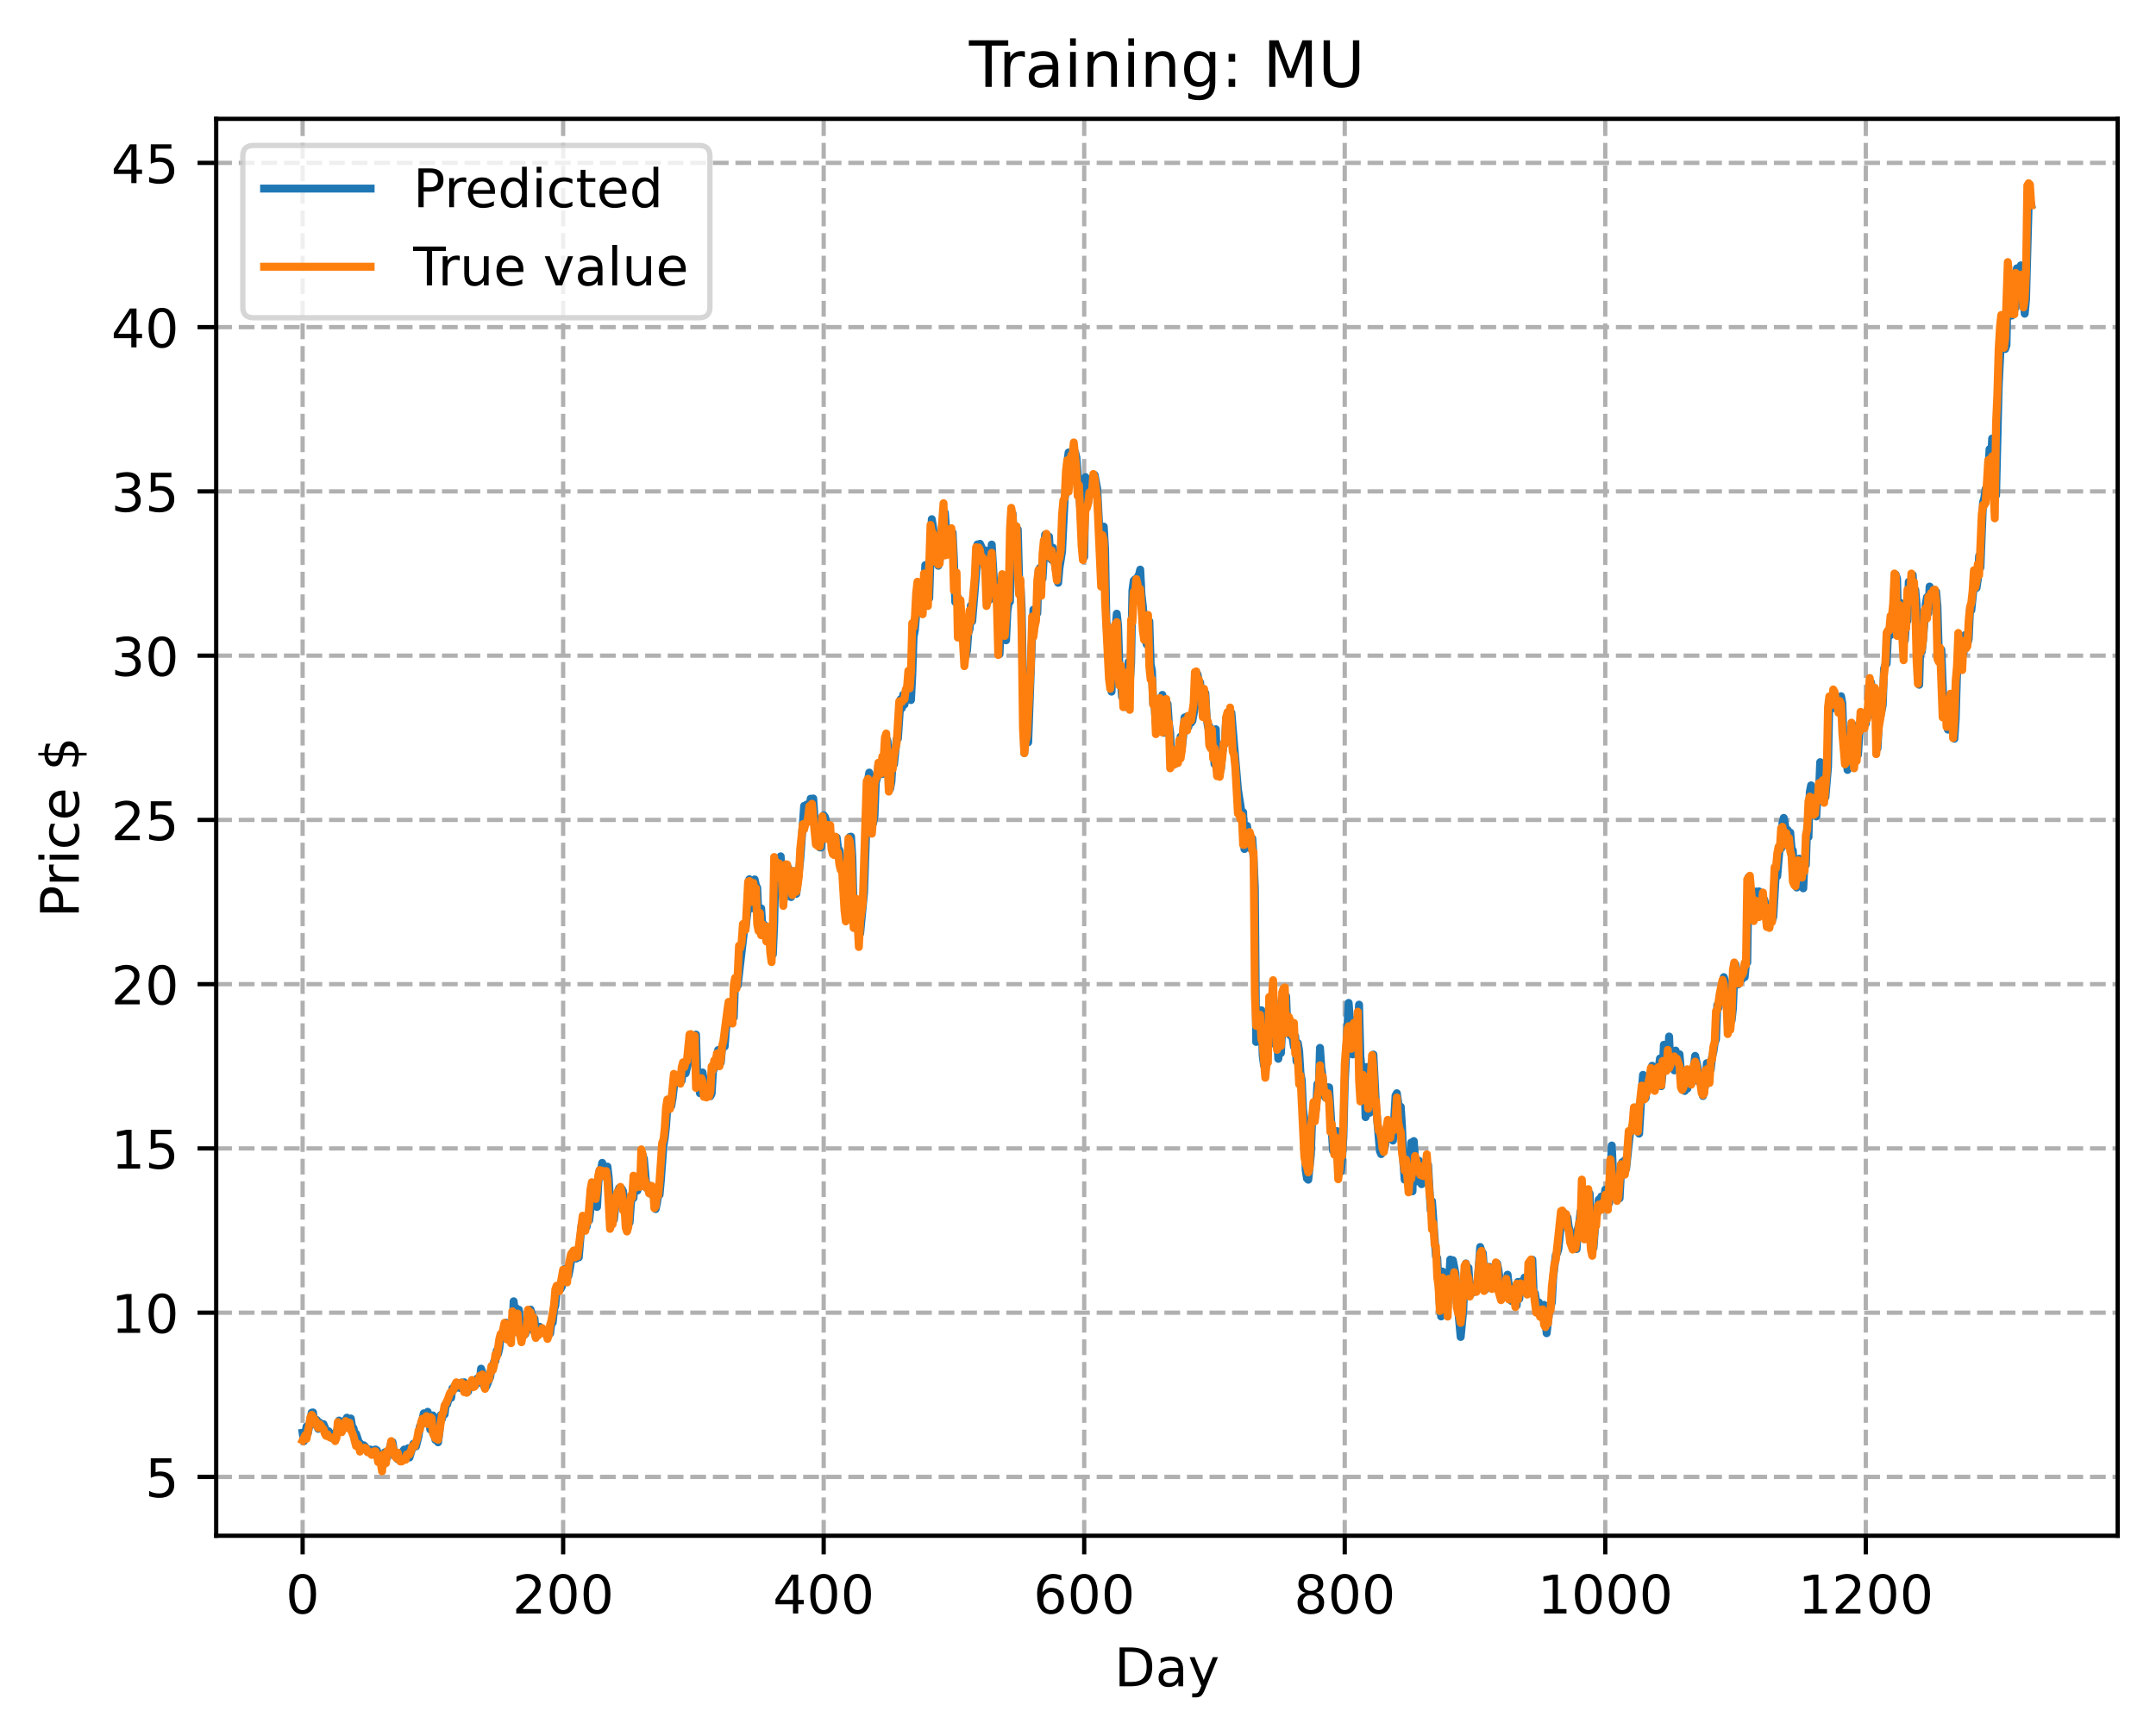 <?xml version="1.0" encoding="utf-8" standalone="no"?>
<!DOCTYPE svg PUBLIC "-//W3C//DTD SVG 1.1//EN"
  "http://www.w3.org/Graphics/SVG/1.1/DTD/svg11.dtd">
<!-- Created with matplotlib (https://matplotlib.org/) -->
<svg height="325.986pt" version="1.1" viewBox="0 0 404.923 325.986" width="404.923pt" xmlns="http://www.w3.org/2000/svg" xmlns:xlink="http://www.w3.org/1999/xlink">
 <defs>
  <style type="text/css">
*{stroke-linecap:butt;stroke-linejoin:round;}
  </style>
 </defs>
 <g id="figure_1">
  <g id="patch_1">
   <path d="M 0 325.986 
L 404.923 325.986 
L 404.923 0 
L 0 0 
z
" style="fill:#ffffff;"/>
  </g>
  <g id="axes_1">
   <g id="patch_2">
    <path d="M 40.603 288.43 
L 397.723 288.43 
L 397.723 22.318 
L 40.603 22.318 
z
" style="fill:#ffffff;"/>
   </g>
   <g id="matplotlib.axis_1">
    <g id="xtick_1">
     <g id="line2d_1">
      <path clip-path="url(#p28eb445c61)" d="M 56.836 288.43 
L 56.836 22.318 
" style="fill:none;stroke:#b0b0b0;stroke-dasharray:2.96,1.28;stroke-dashoffset:0;stroke-width:0.8;"/>
     </g>
     <g id="line2d_2">
      <defs>
       <path d="M 0 0 
L 0 3.5 
" id="mbeacdbe6b1" style="stroke:#000000;stroke-width:0.8;"/>
      </defs>
      <g>
       <use style="stroke:#000000;stroke-width:0.8;" x="56.836" xlink:href="#mbeacdbe6b1" y="288.43"/>
      </g>
     </g>
     <g id="text_1">
      <!-- 0 -->
      <defs>
       <path d="M 31.781 66.406 
Q 24.172 66.406 20.328 58.906 
Q 16.5 51.422 16.5 36.375 
Q 16.5 21.391 20.328 13.891 
Q 24.172 6.391 31.781 6.391 
Q 39.453 6.391 43.281 13.891 
Q 47.125 21.391 47.125 36.375 
Q 47.125 51.422 43.281 58.906 
Q 39.453 66.406 31.781 66.406 
z
M 31.781 74.219 
Q 44.047 74.219 50.516 64.516 
Q 56.984 54.828 56.984 36.375 
Q 56.984 17.969 50.516 8.266 
Q 44.047 -1.422 31.781 -1.422 
Q 19.531 -1.422 13.062 8.266 
Q 6.594 17.969 6.594 36.375 
Q 6.594 54.828 13.062 64.516 
Q 19.531 74.219 31.781 74.219 
z
" id="DejaVuSans-48"/>
      </defs>
      <g transform="translate(53.655 303.029)scale(0.1 -0.1)">
       <use xlink:href="#DejaVuSans-48"/>
      </g>
     </g>
    </g>
    <g id="xtick_2">
     <g id="line2d_3">
      <path clip-path="url(#p28eb445c61)" d="M 105.766 288.43 
L 105.766 22.318 
" style="fill:none;stroke:#b0b0b0;stroke-dasharray:2.96,1.28;stroke-dashoffset:0;stroke-width:0.8;"/>
     </g>
     <g id="line2d_4">
      <g>
       <use style="stroke:#000000;stroke-width:0.8;" x="105.766" xlink:href="#mbeacdbe6b1" y="288.43"/>
      </g>
     </g>
     <g id="text_2">
      <!-- 200 -->
      <defs>
       <path d="M 19.188 8.297 
L 53.609 8.297 
L 53.609 0 
L 7.328 0 
L 7.328 8.297 
Q 12.938 14.109 22.625 23.891 
Q 32.328 33.688 34.812 36.531 
Q 39.547 41.844 41.422 45.531 
Q 43.312 49.219 43.312 52.781 
Q 43.312 58.594 39.234 62.25 
Q 35.156 65.922 28.609 65.922 
Q 23.969 65.922 18.812 64.312 
Q 13.672 62.703 7.812 59.422 
L 7.812 69.391 
Q 13.766 71.781 18.938 73 
Q 24.125 74.219 28.422 74.219 
Q 39.75 74.219 46.484 68.547 
Q 53.219 62.891 53.219 53.422 
Q 53.219 48.922 51.531 44.891 
Q 49.859 40.875 45.406 35.406 
Q 44.188 33.984 37.641 27.219 
Q 31.109 20.453 19.188 8.297 
z
" id="DejaVuSans-50"/>
      </defs>
      <g transform="translate(96.223 303.029)scale(0.1 -0.1)">
       <use xlink:href="#DejaVuSans-50"/>
       <use x="63.623" xlink:href="#DejaVuSans-48"/>
       <use x="127.246" xlink:href="#DejaVuSans-48"/>
      </g>
     </g>
    </g>
    <g id="xtick_3">
     <g id="line2d_5">
      <path clip-path="url(#p28eb445c61)" d="M 154.697 288.43 
L 154.697 22.318 
" style="fill:none;stroke:#b0b0b0;stroke-dasharray:2.96,1.28;stroke-dashoffset:0;stroke-width:0.8;"/>
     </g>
     <g id="line2d_6">
      <g>
       <use style="stroke:#000000;stroke-width:0.8;" x="154.697" xlink:href="#mbeacdbe6b1" y="288.43"/>
      </g>
     </g>
     <g id="text_3">
      <!-- 400 -->
      <defs>
       <path d="M 37.797 64.312 
L 12.891 25.391 
L 37.797 25.391 
z
M 35.203 72.906 
L 47.609 72.906 
L 47.609 25.391 
L 58.016 25.391 
L 58.016 17.188 
L 47.609 17.188 
L 47.609 0 
L 37.797 0 
L 37.797 17.188 
L 4.891 17.188 
L 4.891 26.703 
z
" id="DejaVuSans-52"/>
      </defs>
      <g transform="translate(145.153 303.029)scale(0.1 -0.1)">
       <use xlink:href="#DejaVuSans-52"/>
       <use x="63.623" xlink:href="#DejaVuSans-48"/>
       <use x="127.246" xlink:href="#DejaVuSans-48"/>
      </g>
     </g>
    </g>
    <g id="xtick_4">
     <g id="line2d_7">
      <path clip-path="url(#p28eb445c61)" d="M 203.628 288.43 
L 203.628 22.318 
" style="fill:none;stroke:#b0b0b0;stroke-dasharray:2.96,1.28;stroke-dashoffset:0;stroke-width:0.8;"/>
     </g>
     <g id="line2d_8">
      <g>
       <use style="stroke:#000000;stroke-width:0.8;" x="203.628" xlink:href="#mbeacdbe6b1" y="288.43"/>
      </g>
     </g>
     <g id="text_4">
      <!-- 600 -->
      <defs>
       <path d="M 33.016 40.375 
Q 26.375 40.375 22.484 35.828 
Q 18.609 31.297 18.609 23.391 
Q 18.609 15.531 22.484 10.953 
Q 26.375 6.391 33.016 6.391 
Q 39.656 6.391 43.531 10.953 
Q 47.406 15.531 47.406 23.391 
Q 47.406 31.297 43.531 35.828 
Q 39.656 40.375 33.016 40.375 
z
M 52.594 71.297 
L 52.594 62.312 
Q 48.875 64.062 45.094 64.984 
Q 41.312 65.922 37.594 65.922 
Q 27.828 65.922 22.672 59.328 
Q 17.531 52.734 16.797 39.406 
Q 19.672 43.656 24.016 45.922 
Q 28.375 48.188 33.594 48.188 
Q 44.578 48.188 50.953 41.516 
Q 57.328 34.859 57.328 23.391 
Q 57.328 12.156 50.688 5.359 
Q 44.047 -1.422 33.016 -1.422 
Q 20.359 -1.422 13.672 8.266 
Q 6.984 17.969 6.984 36.375 
Q 6.984 53.656 15.188 63.938 
Q 23.391 74.219 37.203 74.219 
Q 40.922 74.219 44.703 73.484 
Q 48.484 72.75 52.594 71.297 
z
" id="DejaVuSans-54"/>
      </defs>
      <g transform="translate(194.084 303.029)scale(0.1 -0.1)">
       <use xlink:href="#DejaVuSans-54"/>
       <use x="63.623" xlink:href="#DejaVuSans-48"/>
       <use x="127.246" xlink:href="#DejaVuSans-48"/>
      </g>
     </g>
    </g>
    <g id="xtick_5">
     <g id="line2d_9">
      <path clip-path="url(#p28eb445c61)" d="M 252.558 288.43 
L 252.558 22.318 
" style="fill:none;stroke:#b0b0b0;stroke-dasharray:2.96,1.28;stroke-dashoffset:0;stroke-width:0.8;"/>
     </g>
     <g id="line2d_10">
      <g>
       <use style="stroke:#000000;stroke-width:0.8;" x="252.558" xlink:href="#mbeacdbe6b1" y="288.43"/>
      </g>
     </g>
     <g id="text_5">
      <!-- 800 -->
      <defs>
       <path d="M 31.781 34.625 
Q 24.75 34.625 20.719 30.859 
Q 16.703 27.094 16.703 20.516 
Q 16.703 13.922 20.719 10.156 
Q 24.75 6.391 31.781 6.391 
Q 38.812 6.391 42.859 10.172 
Q 46.922 13.969 46.922 20.516 
Q 46.922 27.094 42.891 30.859 
Q 38.875 34.625 31.781 34.625 
z
M 21.922 38.812 
Q 15.578 40.375 12.031 44.719 
Q 8.5 49.078 8.5 55.328 
Q 8.5 64.062 14.719 69.141 
Q 20.953 74.219 31.781 74.219 
Q 42.672 74.219 48.875 69.141 
Q 55.078 64.062 55.078 55.328 
Q 55.078 49.078 51.531 44.719 
Q 48 40.375 41.703 38.812 
Q 48.828 37.156 52.797 32.312 
Q 56.781 27.484 56.781 20.516 
Q 56.781 9.906 50.312 4.234 
Q 43.844 -1.422 31.781 -1.422 
Q 19.734 -1.422 13.25 4.234 
Q 6.781 9.906 6.781 20.516 
Q 6.781 27.484 10.781 32.312 
Q 14.797 37.156 21.922 38.812 
z
M 18.312 54.391 
Q 18.312 48.734 21.844 45.562 
Q 25.391 42.391 31.781 42.391 
Q 38.141 42.391 41.719 45.562 
Q 45.312 48.734 45.312 54.391 
Q 45.312 60.062 41.719 63.234 
Q 38.141 66.406 31.781 66.406 
Q 25.391 66.406 21.844 63.234 
Q 18.312 60.062 18.312 54.391 
z
" id="DejaVuSans-56"/>
      </defs>
      <g transform="translate(243.015 303.029)scale(0.1 -0.1)">
       <use xlink:href="#DejaVuSans-56"/>
       <use x="63.623" xlink:href="#DejaVuSans-48"/>
       <use x="127.246" xlink:href="#DejaVuSans-48"/>
      </g>
     </g>
    </g>
    <g id="xtick_6">
     <g id="line2d_11">
      <path clip-path="url(#p28eb445c61)" d="M 301.489 288.43 
L 301.489 22.318 
" style="fill:none;stroke:#b0b0b0;stroke-dasharray:2.96,1.28;stroke-dashoffset:0;stroke-width:0.8;"/>
     </g>
     <g id="line2d_12">
      <g>
       <use style="stroke:#000000;stroke-width:0.8;" x="301.489" xlink:href="#mbeacdbe6b1" y="288.43"/>
      </g>
     </g>
     <g id="text_6">
      <!-- 1000 -->
      <defs>
       <path d="M 12.406 8.297 
L 28.516 8.297 
L 28.516 63.922 
L 10.984 60.406 
L 10.984 69.391 
L 28.422 72.906 
L 38.281 72.906 
L 38.281 8.297 
L 54.391 8.297 
L 54.391 0 
L 12.406 0 
z
" id="DejaVuSans-49"/>
      </defs>
      <g transform="translate(288.764 303.029)scale(0.1 -0.1)">
       <use xlink:href="#DejaVuSans-49"/>
       <use x="63.623" xlink:href="#DejaVuSans-48"/>
       <use x="127.246" xlink:href="#DejaVuSans-48"/>
       <use x="190.869" xlink:href="#DejaVuSans-48"/>
      </g>
     </g>
    </g>
    <g id="xtick_7">
     <g id="line2d_13">
      <path clip-path="url(#p28eb445c61)" d="M 350.419 288.43 
L 350.419 22.318 
" style="fill:none;stroke:#b0b0b0;stroke-dasharray:2.96,1.28;stroke-dashoffset:0;stroke-width:0.8;"/>
     </g>
     <g id="line2d_14">
      <g>
       <use style="stroke:#000000;stroke-width:0.8;" x="350.419" xlink:href="#mbeacdbe6b1" y="288.43"/>
      </g>
     </g>
     <g id="text_7">
      <!-- 1200 -->
      <g transform="translate(337.694 303.029)scale(0.1 -0.1)">
       <use xlink:href="#DejaVuSans-49"/>
       <use x="63.623" xlink:href="#DejaVuSans-50"/>
       <use x="127.246" xlink:href="#DejaVuSans-48"/>
       <use x="190.869" xlink:href="#DejaVuSans-48"/>
      </g>
     </g>
    </g>
    <g id="text_8">
     <!-- Day -->
     <defs>
      <path d="M 19.672 64.797 
L 19.672 8.109 
L 31.594 8.109 
Q 46.688 8.109 53.688 14.938 
Q 60.688 21.781 60.688 36.531 
Q 60.688 51.172 53.688 57.984 
Q 46.688 64.797 31.594 64.797 
z
M 9.812 72.906 
L 30.078 72.906 
Q 51.266 72.906 61.172 64.094 
Q 71.094 55.281 71.094 36.531 
Q 71.094 17.672 61.125 8.828 
Q 51.172 0 30.078 0 
L 9.812 0 
z
" id="DejaVuSans-68"/>
      <path d="M 34.281 27.484 
Q 23.391 27.484 19.188 25 
Q 14.984 22.516 14.984 16.5 
Q 14.984 11.719 18.141 8.906 
Q 21.297 6.109 26.703 6.109 
Q 34.188 6.109 38.703 11.406 
Q 43.219 16.703 43.219 25.484 
L 43.219 27.484 
z
M 52.203 31.203 
L 52.203 0 
L 43.219 0 
L 43.219 8.297 
Q 40.141 3.328 35.547 0.953 
Q 30.953 -1.422 24.312 -1.422 
Q 15.922 -1.422 10.953 3.297 
Q 6 8.016 6 15.922 
Q 6 25.141 12.172 29.828 
Q 18.359 34.516 30.609 34.516 
L 43.219 34.516 
L 43.219 35.406 
Q 43.219 41.609 39.141 45 
Q 35.062 48.391 27.688 48.391 
Q 23 48.391 18.547 47.266 
Q 14.109 46.141 10.016 43.891 
L 10.016 52.203 
Q 14.938 54.109 19.578 55.047 
Q 24.219 56 28.609 56 
Q 40.484 56 46.344 49.844 
Q 52.203 43.703 52.203 31.203 
z
" id="DejaVuSans-97"/>
      <path d="M 32.172 -5.078 
Q 28.375 -14.844 24.75 -17.812 
Q 21.141 -20.797 15.094 -20.797 
L 7.906 -20.797 
L 7.906 -13.281 
L 13.188 -13.281 
Q 16.891 -13.281 18.938 -11.516 
Q 21 -9.766 23.484 -3.219 
L 25.094 0.875 
L 2.984 54.688 
L 12.5 54.688 
L 29.594 11.922 
L 46.688 54.688 
L 56.203 54.688 
z
" id="DejaVuSans-121"/>
     </defs>
     <g transform="translate(209.29 316.707)scale(0.1 -0.1)">
      <use xlink:href="#DejaVuSans-68"/>
      <use x="77.002" xlink:href="#DejaVuSans-97"/>
      <use x="138.281" xlink:href="#DejaVuSans-121"/>
     </g>
    </g>
   </g>
   <g id="matplotlib.axis_2">
    <g id="ytick_1">
     <g id="line2d_15">
      <path clip-path="url(#p28eb445c61)" d="M 40.603 277.383 
L 397.723 277.383 
" style="fill:none;stroke:#b0b0b0;stroke-dasharray:2.96,1.28;stroke-dashoffset:0;stroke-width:0.8;"/>
     </g>
     <g id="line2d_16">
      <defs>
       <path d="M 0 0 
L -3.5 0 
" id="ma2f757a364" style="stroke:#000000;stroke-width:0.8;"/>
      </defs>
      <g>
       <use style="stroke:#000000;stroke-width:0.8;" x="40.603" xlink:href="#ma2f757a364" y="277.383"/>
      </g>
     </g>
     <g id="text_9">
      <!-- 5 -->
      <defs>
       <path d="M 10.797 72.906 
L 49.516 72.906 
L 49.516 64.594 
L 19.828 64.594 
L 19.828 46.734 
Q 21.969 47.469 24.109 47.828 
Q 26.266 48.188 28.422 48.188 
Q 40.625 48.188 47.75 41.5 
Q 54.891 34.812 54.891 23.391 
Q 54.891 11.625 47.562 5.094 
Q 40.234 -1.422 26.906 -1.422 
Q 22.312 -1.422 17.547 -0.641 
Q 12.797 0.141 7.719 1.703 
L 7.719 11.625 
Q 12.109 9.234 16.797 8.062 
Q 21.484 6.891 26.703 6.891 
Q 35.156 6.891 40.078 11.328 
Q 45.016 15.766 45.016 23.391 
Q 45.016 31 40.078 35.438 
Q 35.156 39.891 26.703 39.891 
Q 22.75 39.891 18.812 39.016 
Q 14.891 38.141 10.797 36.281 
z
" id="DejaVuSans-53"/>
      </defs>
      <g transform="translate(27.241 281.182)scale(0.1 -0.1)">
       <use xlink:href="#DejaVuSans-53"/>
      </g>
     </g>
    </g>
    <g id="ytick_2">
     <g id="line2d_17">
      <path clip-path="url(#p28eb445c61)" d="M 40.603 246.534 
L 397.723 246.534 
" style="fill:none;stroke:#b0b0b0;stroke-dasharray:2.96,1.28;stroke-dashoffset:0;stroke-width:0.8;"/>
     </g>
     <g id="line2d_18">
      <g>
       <use style="stroke:#000000;stroke-width:0.8;" x="40.603" xlink:href="#ma2f757a364" y="246.534"/>
      </g>
     </g>
     <g id="text_10">
      <!-- 10 -->
      <g transform="translate(20.878 250.333)scale(0.1 -0.1)">
       <use xlink:href="#DejaVuSans-49"/>
       <use x="63.623" xlink:href="#DejaVuSans-48"/>
      </g>
     </g>
    </g>
    <g id="ytick_3">
     <g id="line2d_19">
      <path clip-path="url(#p28eb445c61)" d="M 40.603 215.684 
L 397.723 215.684 
" style="fill:none;stroke:#b0b0b0;stroke-dasharray:2.96,1.28;stroke-dashoffset:0;stroke-width:0.8;"/>
     </g>
     <g id="line2d_20">
      <g>
       <use style="stroke:#000000;stroke-width:0.8;" x="40.603" xlink:href="#ma2f757a364" y="215.684"/>
      </g>
     </g>
     <g id="text_11">
      <!-- 15 -->
      <g transform="translate(20.878 219.484)scale(0.1 -0.1)">
       <use xlink:href="#DejaVuSans-49"/>
       <use x="63.623" xlink:href="#DejaVuSans-53"/>
      </g>
     </g>
    </g>
    <g id="ytick_4">
     <g id="line2d_21">
      <path clip-path="url(#p28eb445c61)" d="M 40.603 184.835 
L 397.723 184.835 
" style="fill:none;stroke:#b0b0b0;stroke-dasharray:2.96,1.28;stroke-dashoffset:0;stroke-width:0.8;"/>
     </g>
     <g id="line2d_22">
      <g>
       <use style="stroke:#000000;stroke-width:0.8;" x="40.603" xlink:href="#ma2f757a364" y="184.835"/>
      </g>
     </g>
     <g id="text_12">
      <!-- 20 -->
      <g transform="translate(20.878 188.634)scale(0.1 -0.1)">
       <use xlink:href="#DejaVuSans-50"/>
       <use x="63.623" xlink:href="#DejaVuSans-48"/>
      </g>
     </g>
    </g>
    <g id="ytick_5">
     <g id="line2d_23">
      <path clip-path="url(#p28eb445c61)" d="M 40.603 153.986 
L 397.723 153.986 
" style="fill:none;stroke:#b0b0b0;stroke-dasharray:2.96,1.28;stroke-dashoffset:0;stroke-width:0.8;"/>
     </g>
     <g id="line2d_24">
      <g>
       <use style="stroke:#000000;stroke-width:0.8;" x="40.603" xlink:href="#ma2f757a364" y="153.986"/>
      </g>
     </g>
     <g id="text_13">
      <!-- 25 -->
      <g transform="translate(20.878 157.785)scale(0.1 -0.1)">
       <use xlink:href="#DejaVuSans-50"/>
       <use x="63.623" xlink:href="#DejaVuSans-53"/>
      </g>
     </g>
    </g>
    <g id="ytick_6">
     <g id="line2d_25">
      <path clip-path="url(#p28eb445c61)" d="M 40.603 123.137 
L 397.723 123.137 
" style="fill:none;stroke:#b0b0b0;stroke-dasharray:2.96,1.28;stroke-dashoffset:0;stroke-width:0.8;"/>
     </g>
     <g id="line2d_26">
      <g>
       <use style="stroke:#000000;stroke-width:0.8;" x="40.603" xlink:href="#ma2f757a364" y="123.137"/>
      </g>
     </g>
     <g id="text_14">
      <!-- 30 -->
      <defs>
       <path d="M 40.578 39.312 
Q 47.656 37.797 51.625 33 
Q 55.609 28.219 55.609 21.188 
Q 55.609 10.406 48.188 4.484 
Q 40.766 -1.422 27.094 -1.422 
Q 22.516 -1.422 17.656 -0.516 
Q 12.797 0.391 7.625 2.203 
L 7.625 11.719 
Q 11.719 9.328 16.594 8.109 
Q 21.484 6.891 26.812 6.891 
Q 36.078 6.891 40.938 10.547 
Q 45.797 14.203 45.797 21.188 
Q 45.797 27.641 41.281 31.266 
Q 36.766 34.906 28.719 34.906 
L 20.219 34.906 
L 20.219 43.016 
L 29.109 43.016 
Q 36.375 43.016 40.234 45.922 
Q 44.094 48.828 44.094 54.297 
Q 44.094 59.906 40.109 62.906 
Q 36.141 65.922 28.719 65.922 
Q 24.656 65.922 20.016 65.031 
Q 15.375 64.156 9.812 62.312 
L 9.812 71.094 
Q 15.438 72.656 20.344 73.438 
Q 25.25 74.219 29.594 74.219 
Q 40.828 74.219 47.359 69.109 
Q 53.906 64.016 53.906 55.328 
Q 53.906 49.266 50.438 45.094 
Q 46.969 40.922 40.578 39.312 
z
" id="DejaVuSans-51"/>
      </defs>
      <g transform="translate(20.878 126.936)scale(0.1 -0.1)">
       <use xlink:href="#DejaVuSans-51"/>
       <use x="63.623" xlink:href="#DejaVuSans-48"/>
      </g>
     </g>
    </g>
    <g id="ytick_7">
     <g id="line2d_27">
      <path clip-path="url(#p28eb445c61)" d="M 40.603 92.287 
L 397.723 92.287 
" style="fill:none;stroke:#b0b0b0;stroke-dasharray:2.96,1.28;stroke-dashoffset:0;stroke-width:0.8;"/>
     </g>
     <g id="line2d_28">
      <g>
       <use style="stroke:#000000;stroke-width:0.8;" x="40.603" xlink:href="#ma2f757a364" y="92.287"/>
      </g>
     </g>
     <g id="text_15">
      <!-- 35 -->
      <g transform="translate(20.878 96.087)scale(0.1 -0.1)">
       <use xlink:href="#DejaVuSans-51"/>
       <use x="63.623" xlink:href="#DejaVuSans-53"/>
      </g>
     </g>
    </g>
    <g id="ytick_8">
     <g id="line2d_29">
      <path clip-path="url(#p28eb445c61)" d="M 40.603 61.438 
L 397.723 61.438 
" style="fill:none;stroke:#b0b0b0;stroke-dasharray:2.96,1.28;stroke-dashoffset:0;stroke-width:0.8;"/>
     </g>
     <g id="line2d_30">
      <g>
       <use style="stroke:#000000;stroke-width:0.8;" x="40.603" xlink:href="#ma2f757a364" y="61.438"/>
      </g>
     </g>
     <g id="text_16">
      <!-- 40 -->
      <g transform="translate(20.878 65.237)scale(0.1 -0.1)">
       <use xlink:href="#DejaVuSans-52"/>
       <use x="63.623" xlink:href="#DejaVuSans-48"/>
      </g>
     </g>
    </g>
    <g id="ytick_9">
     <g id="line2d_31">
      <path clip-path="url(#p28eb445c61)" d="M 40.603 30.589 
L 397.723 30.589 
" style="fill:none;stroke:#b0b0b0;stroke-dasharray:2.96,1.28;stroke-dashoffset:0;stroke-width:0.8;"/>
     </g>
     <g id="line2d_32">
      <g>
       <use style="stroke:#000000;stroke-width:0.8;" x="40.603" xlink:href="#ma2f757a364" y="30.589"/>
      </g>
     </g>
     <g id="text_17">
      <!-- 45 -->
      <g transform="translate(20.878 34.388)scale(0.1 -0.1)">
       <use xlink:href="#DejaVuSans-52"/>
       <use x="63.623" xlink:href="#DejaVuSans-53"/>
      </g>
     </g>
    </g>
    <g id="text_18">
     <!-- Price $ -->
     <defs>
      <path d="M 19.672 64.797 
L 19.672 37.406 
L 32.078 37.406 
Q 38.969 37.406 42.719 40.969 
Q 46.484 44.531 46.484 51.125 
Q 46.484 57.672 42.719 61.234 
Q 38.969 64.797 32.078 64.797 
z
M 9.812 72.906 
L 32.078 72.906 
Q 44.344 72.906 50.609 67.359 
Q 56.891 61.812 56.891 51.125 
Q 56.891 40.328 50.609 34.812 
Q 44.344 29.297 32.078 29.297 
L 19.672 29.297 
L 19.672 0 
L 9.812 0 
z
" id="DejaVuSans-80"/>
      <path d="M 41.109 46.297 
Q 39.594 47.172 37.812 47.578 
Q 36.031 48 33.891 48 
Q 26.266 48 22.188 43.047 
Q 18.109 38.094 18.109 28.812 
L 18.109 0 
L 9.078 0 
L 9.078 54.688 
L 18.109 54.688 
L 18.109 46.188 
Q 20.953 51.172 25.484 53.578 
Q 30.031 56 36.531 56 
Q 37.453 56 38.578 55.875 
Q 39.703 55.766 41.062 55.516 
z
" id="DejaVuSans-114"/>
      <path d="M 9.422 54.688 
L 18.406 54.688 
L 18.406 0 
L 9.422 0 
z
M 9.422 75.984 
L 18.406 75.984 
L 18.406 64.594 
L 9.422 64.594 
z
" id="DejaVuSans-105"/>
      <path d="M 48.781 52.594 
L 48.781 44.188 
Q 44.969 46.297 41.141 47.344 
Q 37.312 48.391 33.406 48.391 
Q 24.656 48.391 19.812 42.844 
Q 14.984 37.312 14.984 27.297 
Q 14.984 17.281 19.812 11.734 
Q 24.656 6.203 33.406 6.203 
Q 37.312 6.203 41.141 7.25 
Q 44.969 8.297 48.781 10.406 
L 48.781 2.094 
Q 45.016 0.344 40.984 -0.531 
Q 36.969 -1.422 32.422 -1.422 
Q 20.062 -1.422 12.781 6.344 
Q 5.516 14.109 5.516 27.297 
Q 5.516 40.672 12.859 48.328 
Q 20.219 56 33.016 56 
Q 37.156 56 41.109 55.141 
Q 45.062 54.297 48.781 52.594 
z
" id="DejaVuSans-99"/>
      <path d="M 56.203 29.594 
L 56.203 25.203 
L 14.891 25.203 
Q 15.484 15.922 20.484 11.062 
Q 25.484 6.203 34.422 6.203 
Q 39.594 6.203 44.453 7.469 
Q 49.312 8.734 54.109 11.281 
L 54.109 2.781 
Q 49.266 0.734 44.188 -0.344 
Q 39.109 -1.422 33.891 -1.422 
Q 20.797 -1.422 13.156 6.188 
Q 5.516 13.812 5.516 26.812 
Q 5.516 40.234 12.766 48.109 
Q 20.016 56 32.328 56 
Q 43.359 56 49.781 48.891 
Q 56.203 41.797 56.203 29.594 
z
M 47.219 32.234 
Q 47.125 39.594 43.094 43.984 
Q 39.062 48.391 32.422 48.391 
Q 24.906 48.391 20.391 44.141 
Q 15.875 39.891 15.188 32.172 
z
" id="DejaVuSans-101"/>
      <path id="DejaVuSans-32"/>
      <path d="M 33.797 -14.703 
L 28.906 -14.703 
L 28.859 0 
Q 23.734 0.094 18.609 1.188 
Q 13.484 2.297 8.297 4.5 
L 8.297 13.281 
Q 13.281 10.156 18.375 8.562 
Q 23.484 6.984 28.906 6.938 
L 28.906 29.203 
Q 18.109 30.953 13.203 35.156 
Q 8.297 39.359 8.297 46.688 
Q 8.297 54.641 13.625 59.219 
Q 18.953 63.812 28.906 64.5 
L 28.906 75.984 
L 33.797 75.984 
L 33.797 64.656 
Q 38.328 64.453 42.578 63.688 
Q 46.828 62.938 50.875 61.625 
L 50.875 53.078 
Q 46.828 55.125 42.547 56.25 
Q 38.281 57.375 33.797 57.562 
L 33.797 36.719 
Q 44.875 35.016 50.094 30.609 
Q 55.328 26.219 55.328 18.609 
Q 55.328 10.359 49.781 5.594 
Q 44.234 0.828 33.797 0.094 
z
M 28.906 37.594 
L 28.906 57.625 
Q 23.25 56.984 20.266 54.391 
Q 17.281 51.812 17.281 47.516 
Q 17.281 43.312 20.031 40.969 
Q 22.797 38.625 28.906 37.594 
z
M 33.797 28.219 
L 33.797 7.078 
Q 39.984 7.906 43.141 10.594 
Q 46.297 13.281 46.297 17.672 
Q 46.297 21.969 43.281 24.5 
Q 40.281 27.047 33.797 28.219 
z
" id="DejaVuSans-36"/>
     </defs>
     <g transform="translate(14.798 172.342)rotate(-90)scale(0.1 -0.1)">
      <use xlink:href="#DejaVuSans-80"/>
      <use x="58.553" xlink:href="#DejaVuSans-114"/>
      <use x="99.666" xlink:href="#DejaVuSans-105"/>
      <use x="127.449" xlink:href="#DejaVuSans-99"/>
      <use x="182.43" xlink:href="#DejaVuSans-101"/>
      <use x="243.953" xlink:href="#DejaVuSans-32"/>
      <use x="275.74" xlink:href="#DejaVuSans-36"/>
     </g>
    </g>
   </g>
   <g id="line2d_33">
    <path clip-path="url(#p28eb445c61)" d="M 56.836 269.084 
L 57.081 270.667 
L 57.57 267.92 
L 57.814 269.206 
L 58.548 265.314 
L 58.793 265.28 
L 59.038 267.526 
L 59.282 266.583 
L 59.527 266.721 
L 59.772 268.359 
L 60.016 267.161 
L 60.261 267.555 
L 60.506 268.274 
L 60.75 267.468 
L 61.24 268.668 
L 61.484 268.826 
L 61.729 268.809 
L 61.974 269.3 
L 62.218 269.442 
L 62.463 270.158 
L 62.708 269.422 
L 62.952 269.123 
L 63.197 269.308 
L 63.686 266.794 
L 63.931 268.307 
L 64.175 268.147 
L 64.42 268.245 
L 64.665 266.895 
L 64.909 266.688 
L 65.154 266.264 
L 65.399 266.968 
L 65.643 267.259 
L 65.888 266.416 
L 66.133 267.937 
L 66.377 268.209 
L 66.622 269.114 
L 66.867 269.275 
L 67.356 270.789 
L 67.601 271.049 
L 67.845 271.807 
L 68.09 271.393 
L 68.335 271.454 
L 68.579 271.683 
L 69.069 272.714 
L 69.313 272.229 
L 69.558 272.247 
L 70.047 272.821 
L 70.292 272.297 
L 70.536 272.236 
L 70.781 272.381 
L 71.27 274.068 
L 71.76 274.149 
L 72.004 275.159 
L 72.249 272.774 
L 72.494 273.846 
L 72.738 273.741 
L 73.472 270.956 
L 73.717 270.843 
L 73.962 272.446 
L 74.696 274.06 
L 74.94 273.529 
L 75.185 273.629 
L 75.674 272.548 
L 75.919 272.242 
L 76.163 273.003 
L 76.408 272.862 
L 76.653 272 
L 76.897 273.745 
L 77.387 272.124 
L 77.631 271.173 
L 78.121 271.663 
L 78.61 269.743 
L 78.855 267.893 
L 79.099 267.749 
L 79.589 265.445 
L 79.833 266.633 
L 80.078 266.265 
L 80.323 265.156 
L 80.567 266.214 
L 80.812 268.477 
L 81.056 266.033 
L 81.301 265.835 
L 81.546 269.458 
L 81.79 270.453 
L 82.035 270.372 
L 82.28 270.882 
L 82.524 269.051 
L 82.769 265.781 
L 83.014 266.483 
L 83.258 265.303 
L 83.503 265.627 
L 83.748 263.591 
L 83.992 263.735 
L 84.237 262.744 
L 84.482 262.412 
L 84.726 262.541 
L 84.971 260.749 
L 85.216 260.574 
L 85.46 260.794 
L 85.705 259.892 
L 85.95 260.234 
L 86.194 259.792 
L 86.439 260.698 
L 86.684 259.656 
L 86.928 259.949 
L 87.173 259.602 
L 87.417 260.698 
L 87.662 261.266 
L 87.907 261.366 
L 88.151 260.04 
L 88.396 260.152 
L 88.641 259.504 
L 88.885 260.072 
L 89.13 260.295 
L 89.375 260.044 
L 89.619 258.909 
L 89.864 259.642 
L 90.109 259.322 
L 90.353 257.052 
L 90.598 257.807 
L 90.843 260.174 
L 91.087 260.674 
L 91.332 260.399 
L 92.066 258.604 
L 92.311 256.946 
L 92.555 256.648 
L 92.8 255.701 
L 93.044 255.626 
L 93.289 253.679 
L 93.534 254.269 
L 93.778 253.232 
L 94.023 251.043 
L 94.512 250.218 
L 95.002 248.409 
L 95.491 251.407 
L 95.98 250.83 
L 96.225 250.249 
L 96.47 244.402 
L 96.714 246.352 
L 96.959 245.691 
L 97.204 246.439 
L 97.448 245.976 
L 97.693 249.521 
L 97.938 250.695 
L 98.182 250.517 
L 98.427 250.764 
L 98.672 250.537 
L 99.161 248.546 
L 99.405 246.615 
L 99.65 245.957 
L 99.895 246.798 
L 100.139 249.918 
L 100.384 247.634 
L 100.629 250.684 
L 100.873 249.596 
L 101.118 250.204 
L 101.363 249.185 
L 101.607 250.005 
L 102.097 249.819 
L 102.341 250.241 
L 102.586 250.256 
L 102.831 250.641 
L 103.075 250.342 
L 103.32 250.437 
L 103.565 248.383 
L 103.809 248.399 
L 104.054 245.919 
L 104.299 245.197 
L 104.543 242.272 
L 104.788 241.923 
L 105.032 241.912 
L 105.277 242.12 
L 105.522 241.649 
L 105.766 239.317 
L 106.011 238.327 
L 106.745 239.641 
L 106.99 238.483 
L 107.479 235.507 
L 107.724 235.797 
L 107.968 234.891 
L 108.213 236.367 
L 108.458 236.007 
L 108.702 236.151 
L 109.192 230.26 
L 109.436 230.574 
L 109.681 228.871 
L 109.926 228.667 
L 110.17 230.42 
L 110.415 228.793 
L 110.66 229.197 
L 111.149 224.79 
L 111.393 225.148 
L 111.638 226.234 
L 111.883 225.372 
L 112.127 226.682 
L 112.372 222.138 
L 112.617 219.782 
L 112.861 219.752 
L 113.106 218.4 
L 113.351 219.857 
L 113.595 219.62 
L 113.84 219.729 
L 114.085 219.101 
L 114.329 221.208 
L 114.574 225.538 
L 114.819 227.485 
L 115.308 229.061 
L 115.553 226.641 
L 115.797 225.618 
L 116.042 223.841 
L 116.287 223.124 
L 116.531 223.565 
L 116.776 223.275 
L 117.02 223.731 
L 117.265 226.656 
L 117.51 225.979 
L 117.754 229.006 
L 117.999 230 
L 118.244 229.592 
L 118.488 226.108 
L 118.733 224.39 
L 118.978 225.004 
L 119.222 221.936 
L 119.467 221.501 
L 119.712 223.61 
L 119.956 222.233 
L 120.201 221.945 
L 120.446 222.805 
L 120.69 216.877 
L 120.935 217.661 
L 121.424 223.111 
L 121.914 222.635 
L 122.158 222.865 
L 122.403 224.367 
L 122.648 223.804 
L 122.892 223.678 
L 123.137 227.084 
L 123.381 225.999 
L 123.626 224.267 
L 123.871 224.407 
L 124.115 221.707 
L 124.605 215.172 
L 124.849 213.752 
L 125.094 211.491 
L 125.339 207.806 
L 125.583 206.664 
L 125.828 206.95 
L 126.073 207.719 
L 126.317 206.295 
L 126.807 202.141 
L 127.051 202.522 
L 127.296 202.28 
L 127.541 202.914 
L 127.785 202.712 
L 128.03 202.971 
L 128.275 200.776 
L 128.519 200.068 
L 128.764 201.58 
L 129.253 199.578 
L 129.498 197.761 
L 129.742 194.872 
L 129.987 194.679 
L 130.232 195.986 
L 130.476 195.429 
L 130.721 194.309 
L 130.966 202.568 
L 131.21 202.873 
L 131.455 205.318 
L 131.7 202.365 
L 131.944 201.419 
L 132.434 204.658 
L 132.678 204.259 
L 132.923 204.952 
L 133.168 203.552 
L 133.412 205.884 
L 133.657 205.383 
L 133.902 201.23 
L 134.146 200.628 
L 134.88 197.208 
L 135.369 199.557 
L 135.614 196.822 
L 135.859 196.104 
L 136.103 196.543 
L 136.348 193.322 
L 137.082 188.718 
L 137.327 188.578 
L 137.816 191.083 
L 138.061 183.995 
L 138.305 183.57 
L 138.55 185.083 
L 139.773 174.565 
L 140.018 174.35 
L 140.507 170.145 
L 140.752 165.133 
L 140.996 166.004 
L 141.241 170.578 
L 141.486 169.273 
L 141.73 165.163 
L 141.975 166.278 
L 142.22 166.755 
L 142.464 172.702 
L 142.709 174.979 
L 142.954 170.602 
L 143.198 174.123 
L 143.443 173.613 
L 143.688 173.876 
L 143.932 175.918 
L 144.177 176.559 
L 144.422 174.18 
L 144.666 175.493 
L 144.911 179.199 
L 145.156 179.23 
L 145.4 173.688 
L 145.645 162.173 
L 145.89 165.005 
L 146.134 162.122 
L 146.379 163.79 
L 146.624 160.834 
L 146.868 165.971 
L 147.113 165.153 
L 147.357 168.641 
L 147.602 164.709 
L 147.847 162.639 
L 148.091 163.128 
L 148.336 166.706 
L 148.581 168.483 
L 148.825 166.458 
L 149.315 164.687 
L 149.559 167.865 
L 150.293 161.486 
L 151.027 151.354 
L 151.272 154.172 
L 151.517 151.096 
L 151.761 152.35 
L 152.006 152.122 
L 152.251 150.012 
L 152.495 150.069 
L 152.74 149.968 
L 153.229 157.383 
L 153.474 158.191 
L 153.718 158.088 
L 153.963 159.165 
L 154.208 159.175 
L 154.697 153.121 
L 154.942 153.442 
L 155.186 154.404 
L 155.431 157.248 
L 155.676 155.386 
L 156.165 157.417 
L 156.41 159.738 
L 156.654 160.175 
L 156.899 159.968 
L 157.144 157.3 
L 157.388 159.274 
L 157.633 159.658 
L 158.122 162.549 
L 158.367 162.871 
L 158.856 169.85 
L 159.101 170.328 
L 159.345 161.782 
L 159.59 157.193 
L 159.835 157.141 
L 160.079 161.017 
L 160.324 171.053 
L 160.569 172.068 
L 160.813 170.737 
L 161.058 171.853 
L 161.303 174.547 
L 161.547 175.328 
L 162.281 167.608 
L 163.015 146.571 
L 163.26 145.107 
L 163.505 145.923 
L 163.749 152.013 
L 163.994 154.584 
L 164.239 153.266 
L 164.483 146.926 
L 164.728 146.159 
L 164.972 143.593 
L 165.217 143.526 
L 165.462 143.599 
L 165.706 145.383 
L 165.951 142.777 
L 166.196 141.501 
L 166.44 138.591 
L 166.685 139.149 
L 167.174 148.131 
L 167.419 146.828 
L 167.664 142.952 
L 167.908 143.554 
L 168.398 138.822 
L 168.642 138.705 
L 169.132 131.347 
L 169.376 133 
L 169.621 130.491 
L 169.866 132.326 
L 170.355 129.308 
L 170.6 129.142 
L 170.844 126.569 
L 171.089 131.479 
L 171.333 126.856 
L 171.578 119.61 
L 171.823 118.363 
L 172.312 112.491 
L 172.557 110.441 
L 172.801 112.103 
L 173.046 111.599 
L 173.291 109.633 
L 173.535 113.632 
L 173.78 106.139 
L 174.025 107.569 
L 174.514 112.371 
L 175.003 97.51 
L 175.248 99.049 
L 175.737 104.371 
L 175.982 105.091 
L 176.227 106.256 
L 176.471 105.448 
L 176.716 102.194 
L 176.96 100.643 
L 177.205 100.497 
L 177.45 96.278 
L 177.939 102.298 
L 178.184 100.299 
L 178.428 99.599 
L 178.673 100.1 
L 178.918 100.042 
L 179.162 105.155 
L 179.407 113.068 
L 179.652 112.758 
L 179.896 112.194 
L 180.141 119.59 
L 180.386 117.746 
L 180.63 118.121 
L 180.875 117.639 
L 181.12 117.98 
L 181.364 123.165 
L 181.609 122.237 
L 181.854 118.908 
L 182.098 118.145 
L 182.343 113.729 
L 182.588 116.701 
L 183.321 107.819 
L 183.566 102.254 
L 183.811 103.125 
L 184.055 102.135 
L 184.3 102.662 
L 184.789 104.216 
L 185.034 103.361 
L 185.279 106.088 
L 185.523 111.808 
L 185.768 112.693 
L 186.013 109.035 
L 186.257 102.279 
L 186.747 110.326 
L 186.991 110.618 
L 187.236 111.693 
L 187.481 113.506 
L 187.725 122.861 
L 188.215 110.857 
L 188.459 109.3 
L 188.948 120.259 
L 189.193 114.903 
L 189.438 113.19 
L 189.682 113.01 
L 189.927 100.845 
L 190.172 96.452 
L 190.416 100.579 
L 190.661 101.761 
L 190.906 103.678 
L 191.15 99.436 
L 191.395 108.572 
L 191.64 109.293 
L 191.884 114.35 
L 192.374 141.432 
L 192.618 137.701 
L 193.108 139.407 
L 193.842 119.171 
L 194.086 114.505 
L 194.331 116.491 
L 194.575 114.292 
L 194.82 115.159 
L 195.065 107.091 
L 195.309 106.657 
L 195.554 107.352 
L 195.799 108.677 
L 196.288 100.407 
L 196.533 101.309 
L 196.777 101.501 
L 197.022 100.779 
L 197.267 104.84 
L 197.511 105.134 
L 197.756 102.869 
L 198.245 106.822 
L 198.49 107.466 
L 198.735 109.458 
L 198.979 106.662 
L 199.469 103.569 
L 199.958 93.688 
L 200.203 92.066 
L 200.447 86.975 
L 200.692 84.985 
L 200.936 89.719 
L 201.426 85.144 
L 201.67 86.552 
L 201.915 84.929 
L 202.16 85.894 
L 202.894 95.456 
L 203.383 103.377 
L 203.628 104.608 
L 203.872 89.613 
L 204.117 93.778 
L 204.362 94.42 
L 204.606 92.036 
L 204.851 91.25 
L 205.096 91.062 
L 205.34 92.052 
L 205.585 89.202 
L 206.074 91.788 
L 206.563 101.382 
L 206.808 102.914 
L 207.053 105.513 
L 207.297 98.904 
L 207.542 103.056 
L 207.787 116.534 
L 208.276 124.744 
L 208.521 124.874 
L 208.765 129.901 
L 209.255 118.317 
L 209.499 118.265 
L 209.744 115.261 
L 209.989 117.449 
L 210.233 125.179 
L 210.478 127.213 
L 210.723 130.859 
L 210.967 130.141 
L 211.212 127.224 
L 211.457 132.785 
L 211.701 131.52 
L 211.946 124.337 
L 212.191 128.27 
L 212.435 124.543 
L 212.68 110.92 
L 212.924 109.062 
L 213.169 108.801 
L 213.414 109.531 
L 213.658 108.352 
L 213.903 108.009 
L 214.148 106.981 
L 214.392 111.707 
L 214.637 113.816 
L 215.126 119.988 
L 215.371 121.027 
L 215.86 116.687 
L 216.105 124.737 
L 216.35 125.98 
L 216.594 132.241 
L 216.839 132.543 
L 217.084 136.003 
L 217.328 136.482 
L 217.573 136.19 
L 217.818 135.492 
L 218.307 130.509 
L 218.551 137.639 
L 219.285 132.199 
L 219.53 135.892 
L 219.775 137.625 
L 220.019 143.755 
L 220.264 143.265 
L 220.509 142.304 
L 220.753 143.458 
L 220.998 140.938 
L 221.487 142.065 
L 221.732 138.353 
L 221.977 140.303 
L 222.221 138.253 
L 222.466 134.76 
L 222.955 134.542 
L 223.2 136.514 
L 223.445 134.775 
L 223.689 135.75 
L 223.934 135.408 
L 224.423 132.703 
L 224.668 126.319 
L 224.912 126.659 
L 225.157 128.143 
L 225.402 128.179 
L 225.646 131.722 
L 225.891 130.865 
L 226.136 133.855 
L 226.38 130.176 
L 226.625 134.872 
L 226.87 136.514 
L 227.114 136.376 
L 227.359 137.665 
L 227.604 137.831 
L 227.848 137.558 
L 228.093 143.495 
L 228.338 136.959 
L 228.582 144.089 
L 228.827 143.084 
L 229.072 145.024 
L 229.316 144.365 
L 229.561 141.439 
L 229.806 140.01 
L 230.05 139.697 
L 230.295 134.894 
L 230.539 134.712 
L 230.784 133.794 
L 231.029 134.786 
L 231.273 133.879 
L 232.497 148.232 
L 232.986 151.358 
L 233.231 153.07 
L 233.475 152.543 
L 233.72 159.454 
L 233.965 156.263 
L 234.209 155.104 
L 234.699 158.935 
L 234.943 159.401 
L 235.188 157.466 
L 235.433 161.122 
L 235.677 166.667 
L 235.922 195.692 
L 236.167 192.765 
L 236.656 192.786 
L 236.9 189.736 
L 237.145 198.206 
L 237.39 200.106 
L 237.634 197.528 
L 237.879 199.259 
L 238.124 193.899 
L 238.368 195.273 
L 238.613 188.37 
L 239.102 186.906 
L 239.347 188.906 
L 239.592 196.274 
L 239.836 194.703 
L 240.081 198.858 
L 240.326 196.46 
L 240.57 197.78 
L 241.06 188.911 
L 241.304 188.348 
L 241.549 187.103 
L 241.794 193.377 
L 242.283 194.416 
L 242.527 193.42 
L 243.017 196.576 
L 243.261 194.627 
L 243.506 199.332 
L 243.751 195.906 
L 243.995 197.401 
L 244.24 201.527 
L 244.485 202.84 
L 244.729 208.366 
L 244.974 210.272 
L 245.219 219.715 
L 245.463 221.333 
L 245.708 221.567 
L 246.197 216.925 
L 246.442 209.906 
L 246.687 209.695 
L 246.931 209.969 
L 247.176 208.06 
L 247.421 203.609 
L 247.665 204.971 
L 247.91 196.807 
L 248.155 200.481 
L 248.399 202.148 
L 248.644 205.022 
L 248.888 206.077 
L 249.133 205.759 
L 249.378 204.186 
L 249.622 204.221 
L 250.356 216.143 
L 250.601 215.97 
L 250.846 216.846 
L 251.09 212.439 
L 251.335 219.826 
L 251.58 219.784 
L 251.824 220.049 
L 252.069 217.568 
L 252.314 213.385 
L 252.558 203.41 
L 253.292 188.36 
L 254.026 198.041 
L 254.271 197.941 
L 254.515 191.588 
L 254.76 192.886 
L 255.005 192.853 
L 255.249 188.69 
L 255.494 198.392 
L 255.739 200.859 
L 256.228 201.773 
L 256.473 209.812 
L 256.717 200.402 
L 256.962 202.514 
L 257.207 209.01 
L 257.941 198.056 
L 258.43 207.738 
L 259.164 216.221 
L 259.409 216.76 
L 259.653 216.234 
L 259.898 216.103 
L 260.143 215.193 
L 260.387 212.223 
L 260.632 210.904 
L 260.876 211.609 
L 261.121 213.029 
L 261.366 211.852 
L 261.61 214.214 
L 262.1 205.773 
L 262.344 205.321 
L 262.589 206.964 
L 262.834 212.587 
L 263.078 207.861 
L 263.323 211.718 
L 263.568 218.407 
L 263.812 221.553 
L 264.057 221.092 
L 264.302 219.471 
L 264.546 221.861 
L 264.791 220.36 
L 265.036 214.595 
L 265.28 223.745 
L 265.525 214.308 
L 265.77 217.722 
L 266.014 218.569 
L 266.259 221.875 
L 266.503 218.001 
L 266.748 218.597 
L 266.993 222.404 
L 267.237 220.481 
L 267.482 221.141 
L 267.971 219.011 
L 268.216 218.8 
L 268.705 227.349 
L 268.95 225.603 
L 269.684 235.988 
L 269.929 236.248 
L 270.418 245.166 
L 270.663 247.242 
L 270.907 238.805 
L 271.152 242.298 
L 271.641 245.3 
L 271.886 245.729 
L 272.375 236.563 
L 272.62 240.112 
L 272.864 236.685 
L 273.354 239.134 
L 273.598 244.598 
L 273.843 245.822 
L 274.332 251.098 
L 274.822 245.989 
L 275.066 239.973 
L 275.311 237.292 
L 275.556 238.779 
L 275.8 238.111 
L 276.045 242.042 
L 276.29 241.472 
L 276.534 242.808 
L 276.779 242.617 
L 277.024 241.344 
L 277.268 241.579 
L 277.513 240.817 
L 278.002 234.2 
L 278.247 235.013 
L 278.491 235.329 
L 278.981 242.2 
L 279.225 241.784 
L 279.47 240.222 
L 279.715 237.932 
L 279.959 239.683 
L 280.204 240.22 
L 280.449 240.337 
L 280.938 237.696 
L 281.183 237.312 
L 281.427 238.54 
L 281.672 240.367 
L 282.161 241.889 
L 282.651 241.352 
L 282.895 243.28 
L 283.14 239.404 
L 283.629 243.769 
L 283.874 244.336 
L 284.118 242.498 
L 284.363 242.952 
L 284.608 244.782 
L 284.852 245.156 
L 285.097 240.757 
L 285.342 243.931 
L 285.586 240.72 
L 285.831 241.185 
L 286.076 242.093 
L 286.32 239.954 
L 286.565 240.174 
L 286.81 242.944 
L 287.054 241.609 
L 287.544 236.979 
L 287.788 236.583 
L 288.033 242.699 
L 288.278 242.891 
L 288.767 245.901 
L 289.012 244.603 
L 289.256 246.241 
L 289.501 246.115 
L 289.746 246.162 
L 289.99 245.073 
L 290.479 250.397 
L 290.969 246.344 
L 291.458 244.601 
L 291.703 239.958 
L 292.192 235.718 
L 292.437 235.4 
L 292.681 234.604 
L 293.415 227.566 
L 293.66 227.715 
L 293.905 228.87 
L 294.149 229.148 
L 294.394 228.651 
L 294.639 230.532 
L 294.883 231.225 
L 295.128 233.199 
L 295.373 234.24 
L 295.617 234.533 
L 295.862 233.709 
L 296.106 234.593 
L 296.351 230.751 
L 296.596 229.788 
L 296.84 227.544 
L 297.085 229.617 
L 297.33 225.878 
L 297.574 228.387 
L 297.819 228.812 
L 298.064 226.114 
L 298.308 225.345 
L 298.553 224.152 
L 298.798 232.679 
L 299.042 232.607 
L 299.287 234.355 
L 299.776 227.611 
L 300.021 227.818 
L 300.266 225.304 
L 300.51 225.344 
L 300.755 224.712 
L 301 226.15 
L 301.244 226.163 
L 301.489 223.43 
L 301.734 223.838 
L 301.978 225.319 
L 302.223 225.949 
L 302.712 215.144 
L 302.957 220.442 
L 303.201 223.253 
L 303.446 223.496 
L 303.691 224.55 
L 303.935 224.716 
L 304.18 225.057 
L 304.425 220.283 
L 304.669 218.28 
L 304.914 219.931 
L 305.159 217.906 
L 305.403 219.513 
L 306.137 212.774 
L 306.382 212.594 
L 306.627 211.373 
L 306.871 210.993 
L 307.116 208.025 
L 307.361 208.744 
L 307.605 208.512 
L 307.85 212.905 
L 308.339 204.761 
L 308.584 201.874 
L 308.828 204.884 
L 309.073 206.229 
L 309.318 203.379 
L 309.562 203.849 
L 310.296 200.164 
L 310.541 202.415 
L 310.786 202.645 
L 311.03 203.865 
L 311.275 202.462 
L 311.764 198.798 
L 312.009 204.001 
L 312.254 201.408 
L 312.498 196.223 
L 312.743 199.541 
L 312.988 200.877 
L 313.232 200.03 
L 313.477 194.673 
L 313.722 200.383 
L 314.211 198.353 
L 314.455 201.028 
L 314.7 197.312 
L 314.945 198.453 
L 315.189 198.12 
L 315.434 197.999 
L 315.923 203.843 
L 316.168 203.931 
L 316.413 204.897 
L 316.657 203.982 
L 316.902 204.463 
L 317.147 201.343 
L 317.391 203.41 
L 317.636 201.938 
L 317.881 202.361 
L 318.37 198.309 
L 318.859 200.55 
L 319.104 203.206 
L 319.349 201.891 
L 319.593 202.917 
L 319.838 205.848 
L 320.327 203.525 
L 320.572 199.673 
L 320.816 201.092 
L 321.061 201.077 
L 321.306 200.83 
L 321.55 198.533 
L 321.795 197.539 
L 322.04 195.896 
L 322.284 195.222 
L 322.529 188.758 
L 322.774 189.251 
L 323.018 186.902 
L 323.508 185.056 
L 323.752 183.516 
L 323.997 184.257 
L 324.242 187.653 
L 324.486 188.265 
L 324.731 192.923 
L 324.976 190.541 
L 325.22 191.659 
L 325.465 189.38 
L 325.71 183.387 
L 325.954 181.169 
L 326.199 182.597 
L 326.443 184.887 
L 326.933 183.863 
L 327.177 183.875 
L 327.422 182.845 
L 327.667 183.508 
L 327.911 181.106 
L 328.156 180.772 
L 328.401 164.738 
L 328.645 166.196 
L 328.89 170.014 
L 329.135 170.023 
L 329.379 172.275 
L 329.624 172.44 
L 329.869 167.44 
L 330.113 167.753 
L 330.358 167.421 
L 330.603 170.24 
L 330.847 170.921 
L 331.337 168.937 
L 331.826 170.735 
L 332.07 173.281 
L 332.315 171.935 
L 332.56 172.95 
L 332.804 172.892 
L 333.049 172.17 
L 333.538 163.761 
L 333.783 164.568 
L 334.272 158.82 
L 334.517 159.366 
L 334.762 154.649 
L 335.006 153.616 
L 335.251 154.945 
L 335.496 157.67 
L 335.74 155.873 
L 335.985 158.211 
L 336.23 156.36 
L 336.474 159.305 
L 336.719 159.746 
L 336.964 164.611 
L 337.208 164.799 
L 337.453 166.686 
L 337.698 165.26 
L 337.942 161.273 
L 338.187 162.114 
L 338.676 166.837 
L 338.921 161.485 
L 339.165 162.436 
L 339.41 155.262 
L 339.655 157.2 
L 339.899 148.776 
L 340.144 147.498 
L 340.389 151.158 
L 340.633 151.27 
L 340.878 151.678 
L 341.123 153.346 
L 341.367 148.75 
L 341.612 148.969 
L 341.857 143.144 
L 342.101 145.78 
L 342.346 146.8 
L 342.591 146.058 
L 342.835 149.722 
L 343.325 144.028 
L 343.569 131.689 
L 343.814 133.23 
L 344.058 131.869 
L 344.303 132.988 
L 344.548 131.485 
L 345.037 131.718 
L 345.526 133.712 
L 345.771 130.764 
L 346.016 132.083 
L 346.26 139.891 
L 346.505 141.203 
L 346.75 141.897 
L 346.994 144.605 
L 347.239 141.686 
L 347.728 139.129 
L 347.973 136.122 
L 348.218 138.288 
L 348.462 142.774 
L 348.707 140.439 
L 348.952 141.746 
L 349.196 137.923 
L 349.686 134.29 
L 349.93 136.681 
L 350.175 134.453 
L 350.419 135.931 
L 350.664 133.488 
L 350.909 134.476 
L 351.153 129.597 
L 351.398 128.159 
L 351.643 129.793 
L 351.887 129.353 
L 352.132 129.489 
L 352.377 132.378 
L 352.621 140.52 
L 352.866 135.974 
L 353.6 132.408 
L 353.845 125.582 
L 354.089 124.877 
L 354.334 124.654 
L 354.579 119.345 
L 354.823 118.495 
L 355.068 119.285 
L 355.313 115.77 
L 355.557 115.529 
L 355.802 113.964 
L 356.046 107.94 
L 356.291 108.667 
L 356.536 118.695 
L 356.78 113.137 
L 357.025 113.294 
L 357.514 118.76 
L 357.759 120.23 
L 358.004 116.45 
L 358.248 116.577 
L 358.493 109.267 
L 358.738 110.658 
L 358.982 110.144 
L 359.227 107.971 
L 359.472 111.597 
L 359.716 110.808 
L 359.961 113.581 
L 360.45 128.61 
L 360.695 120.007 
L 360.94 122.363 
L 361.184 120.081 
L 361.674 113.454 
L 361.918 112.136 
L 362.163 115.163 
L 362.407 110.162 
L 362.652 112.22 
L 362.897 112.507 
L 363.141 112.575 
L 363.386 113.922 
L 363.631 111.131 
L 363.875 113.93 
L 364.12 122.449 
L 364.365 121.981 
L 364.609 122.016 
L 365.099 134.7 
L 365.343 134.485 
L 365.588 132.248 
L 365.833 137.028 
L 366.322 131.126 
L 366.567 132.451 
L 366.811 134.705 
L 367.056 138.745 
L 367.301 135.073 
L 367.545 126.747 
L 368.034 121.268 
L 368.279 125.446 
L 368.524 122.011 
L 368.768 122.657 
L 369.013 119.302 
L 369.502 120.933 
L 369.747 119.997 
L 369.992 114.484 
L 370.236 114.618 
L 370.726 109.866 
L 370.97 107.533 
L 371.215 110.42 
L 371.46 108.789 
L 371.704 104.396 
L 371.949 106.586 
L 372.438 94.371 
L 372.683 93.498 
L 372.928 91.813 
L 373.172 92.698 
L 373.662 84.36 
L 373.906 87.729 
L 374.151 82.364 
L 374.885 93.024 
L 375.374 72.647 
L 375.863 62.629 
L 376.108 61.485 
L 376.353 61.9 
L 376.597 65.542 
L 376.842 64.839 
L 377.087 53.142 
L 377.331 52.441 
L 377.576 54.133 
L 377.821 59.277 
L 378.065 57.596 
L 378.31 54.696 
L 378.555 57.796 
L 378.799 50.396 
L 379.289 52.571 
L 379.533 49.842 
L 380.267 58.914 
L 380.512 56.205 
L 381.001 38.41 
L 381.246 37.311 
L 381.49 38.452 
L 381.49 38.452 
" style="fill:none;stroke:#1f77b4;stroke-linecap:square;stroke-width:1.5;"/>
   </g>
   <g id="line2d_34">
    <path clip-path="url(#p28eb445c61)" d="M 56.836 270.534 
L 57.325 269.547 
L 57.57 270.226 
L 58.059 267.696 
L 58.304 266.154 
L 58.548 265.722 
L 59.038 266.524 
L 59.282 266.833 
L 59.527 267.82 
L 59.772 268.19 
L 60.016 267.45 
L 60.261 267.696 
L 60.506 268.19 
L 60.75 268.375 
L 60.995 269.239 
L 61.24 269.671 
L 61.484 269.362 
L 61.729 269.794 
L 61.974 269.979 
L 62.218 269.979 
L 62.463 270.103 
L 62.708 269.917 
L 62.952 270.658 
L 63.197 270.041 
L 63.441 267.079 
L 63.686 268.622 
L 63.931 268.684 
L 64.175 268.992 
L 64.909 266.894 
L 65.399 268.252 
L 65.643 267.203 
L 65.888 268.437 
L 66.377 269.671 
L 66.867 271.583 
L 67.111 271.151 
L 67.356 271.337 
L 67.601 272.632 
L 67.845 272.2 
L 68.09 272.2 
L 68.335 271.954 
L 68.579 271.892 
L 68.824 272.139 
L 69.069 272.756 
L 69.313 272.694 
L 69.558 272.756 
L 69.802 273.249 
L 70.292 272.571 
L 70.536 272.571 
L 70.781 273.373 
L 71.026 274.607 
L 71.27 274.668 
L 71.515 274.853 
L 71.76 276.334 
L 72.004 273.126 
L 72.249 274.483 
L 72.494 274.792 
L 72.738 272.509 
L 72.983 273.002 
L 73.228 272.2 
L 73.472 270.658 
L 74.206 273.558 
L 74.451 273.866 
L 74.696 272.817 
L 74.94 273.99 
L 75.185 274.483 
L 75.429 274.483 
L 75.674 274.051 
L 75.919 273.99 
L 76.163 274.175 
L 76.408 273.187 
L 76.653 273.064 
L 76.897 273.187 
L 77.142 272.632 
L 77.387 271.768 
L 77.631 271.46 
L 77.876 271.645 
L 78.365 270.103 
L 78.61 268.684 
L 78.855 268.56 
L 79.099 267.079 
L 79.344 266.462 
L 79.833 267.141 
L 80.078 265.969 
L 80.323 267.45 
L 80.812 266.154 
L 81.056 266.339 
L 81.301 269.239 
L 81.79 270.164 
L 82.035 269.856 
L 82.28 270.411 
L 82.769 267.326 
L 83.014 265.66 
L 83.258 265.29 
L 83.503 263.933 
L 83.748 263.624 
L 84.237 262.452 
L 84.482 261.712 
L 84.726 261.341 
L 84.971 261.341 
L 85.216 260.909 
L 85.46 260.046 
L 85.705 259.614 
L 86.194 260.231 
L 86.684 259.676 
L 86.928 259.984 
L 87.173 261.465 
L 87.417 261.033 
L 87.662 261.588 
L 87.907 259.922 
L 88.151 260.354 
L 88.641 259.182 
L 88.885 260.539 
L 89.13 260.416 
L 89.375 259.429 
L 89.619 259.367 
L 89.864 259.182 
L 90.109 258.38 
L 90.353 259.429 
L 90.598 258.133 
L 91.087 260.848 
L 91.332 258.75 
L 91.577 259.305 
L 91.821 259.12 
L 92.311 256.529 
L 92.555 257.331 
L 92.8 256.405 
L 93.044 254.369 
L 93.289 254.863 
L 93.778 251.47 
L 94.023 250.544 
L 94.268 250.729 
L 94.757 248.446 
L 95.246 251.593 
L 95.736 250.791 
L 95.98 252.272 
L 96.225 246.287 
L 96.47 247.274 
L 96.959 246.781 
L 97.204 246.719 
L 97.448 250.359 
L 97.693 250.853 
L 97.938 252.087 
L 98.182 250.791 
L 98.427 250.791 
L 98.672 250.297 
L 98.916 249.187 
L 99.161 245.978 
L 99.405 246.657 
L 99.65 246.472 
L 99.895 249.248 
L 100.139 247.336 
L 100.384 250.297 
L 100.629 251.285 
L 100.873 250.544 
L 101.118 250.791 
L 101.363 250.112 
L 101.607 250.174 
L 101.852 249.434 
L 102.341 250.544 
L 102.586 250.112 
L 102.831 251.47 
L 103.075 250.729 
L 103.32 248.817 
L 103.565 248.014 
L 104.054 245.115 
L 104.299 242.153 
L 104.543 241.474 
L 104.788 242.462 
L 105.032 242.523 
L 105.766 238.451 
L 106.011 239.068 
L 106.256 238.945 
L 106.5 240.857 
L 106.745 237.958 
L 107.234 235.551 
L 107.724 234.873 
L 107.968 236.168 
L 108.213 235.86 
L 108.458 235.983 
L 109.436 228.333 
L 109.681 229.196 
L 109.926 231.171 
L 110.17 228.579 
L 110.415 229.505 
L 110.904 223.397 
L 111.149 222.039 
L 111.393 224.692 
L 111.638 222.471 
L 111.883 225.186 
L 112.127 223.397 
L 112.372 220.744 
L 112.617 219.757 
L 112.861 219.818 
L 113.106 220.188 
L 113.351 219.942 
L 113.595 220.991 
L 113.84 219.942 
L 114.085 221.669 
L 114.574 230.801 
L 114.819 229.875 
L 115.063 229.937 
L 115.553 225.68 
L 115.797 224.384 
L 116.042 223.767 
L 116.287 223.52 
L 116.531 222.903 
L 116.776 224.075 
L 117.02 227.345 
L 117.265 226.235 
L 117.51 230.554 
L 117.754 231.294 
L 117.999 230.492 
L 118.244 226.543 
L 118.488 224.507 
L 118.733 224.939 
L 118.978 220.805 
L 119.222 220.991 
L 119.467 223.027 
L 119.712 222.163 
L 119.956 221.916 
L 120.201 222.903 
L 120.446 215.87 
L 120.69 216.795 
L 120.935 221.052 
L 121.18 221.793 
L 121.424 223.088 
L 121.669 223.088 
L 121.914 224.137 
L 122.158 222.718 
L 122.403 222.718 
L 122.648 223.212 
L 122.892 226.914 
L 123.137 226.543 
L 123.381 224.507 
L 123.626 224.507 
L 123.871 221.793 
L 124.36 214.636 
L 124.605 214.08 
L 124.849 211.859 
L 125.094 207.91 
L 125.339 206.491 
L 125.583 208.281 
L 125.828 208.281 
L 126.073 206.8 
L 126.562 201.679 
L 126.807 202.358 
L 127.051 201.926 
L 127.296 203.036 
L 127.541 203.098 
L 127.785 203.53 
L 128.03 200.445 
L 128.275 199.519 
L 128.519 200.445 
L 128.764 199.581 
L 129.008 199.273 
L 129.498 194.275 
L 129.742 194.213 
L 129.987 197.607 
L 130.476 194.522 
L 130.721 204.332 
L 130.966 202.913 
L 131.21 203.838 
L 131.455 203.592 
L 131.7 202.481 
L 131.944 203.16 
L 132.189 205.998 
L 132.434 204.826 
L 132.678 206.121 
L 132.923 204.394 
L 133.168 205.936 
L 133.412 205.072 
L 133.657 200.26 
L 133.902 200.939 
L 134.146 199.149 
L 134.391 199.828 
L 134.636 197.854 
L 135.125 200.26 
L 135.369 198.902 
L 135.614 196.496 
L 135.859 195.509 
L 136.593 189.833 
L 136.837 188.167 
L 137.327 190.635 
L 137.571 192.239 
L 137.816 184.897 
L 138.061 183.663 
L 138.305 185.699 
L 138.55 182.923 
L 138.795 177.616 
L 139.039 178.048 
L 139.284 176.999 
L 139.529 173.544 
L 139.773 173.976 
L 140.018 174.655 
L 140.507 165.585 
L 140.752 165.462 
L 140.996 169.411 
L 141.241 169.164 
L 141.486 165.832 
L 141.73 167.745 
L 141.975 166.819 
L 142.22 173.668 
L 142.464 174.84 
L 142.709 171.447 
L 142.954 175.642 
L 143.198 173.606 
L 143.443 174.1 
L 143.932 176.814 
L 144.177 174.038 
L 144.422 174.593 
L 144.666 178.85 
L 144.911 180.701 
L 145.156 174.161 
L 145.4 160.958 
L 145.645 164.845 
L 145.89 161.945 
L 146.134 164.29 
L 146.379 162.192 
L 146.868 165.524 
L 147.113 170.151 
L 147.602 162.315 
L 147.847 162.377 
L 148.091 166.819 
L 148.336 166.943 
L 148.581 166.017 
L 148.825 168.115 
L 149.07 163.549 
L 149.559 167.498 
L 149.804 166.326 
L 150.049 164.413 
L 150.293 159.477 
L 150.783 154.788 
L 151.027 155.775 
L 151.272 154.665 
L 151.517 154.541 
L 151.761 153.492 
L 152.006 151.395 
L 152.251 151.395 
L 152.495 150.963 
L 153.229 158.613 
L 153.718 158.983 
L 153.963 158.983 
L 154.208 157.194 
L 154.452 153.307 
L 154.697 155.035 
L 154.942 155.405 
L 155.186 157.564 
L 155.431 154.911 
L 155.676 156.022 
L 155.92 154.973 
L 156.165 159.477 
L 156.41 160.403 
L 156.654 160.588 
L 156.899 157.133 
L 157.144 160.279 
L 157.388 160.094 
L 157.633 162.254 
L 157.878 163.364 
L 158.122 163.056 
L 158.612 171.015 
L 158.856 173.051 
L 159.101 162.254 
L 159.345 157.441 
L 159.59 157.996 
L 159.835 160.156 
L 160.324 174.285 
L 160.813 168.794 
L 161.303 177.863 
L 161.547 173.112 
L 162.037 169.534 
L 162.771 146.705 
L 163.015 146.274 
L 163.26 146.829 
L 163.749 156.577 
L 163.994 153.369 
L 164.239 147.076 
L 164.483 146.274 
L 164.728 145.903 
L 164.972 143.25 
L 165.217 143.621 
L 165.462 145.286 
L 165.706 142.078 
L 165.951 142.633 
L 166.196 138.5 
L 166.44 137.759 
L 166.93 148.68 
L 167.174 147.631 
L 167.419 142.016 
L 167.664 144.423 
L 167.908 141.708 
L 168.398 139.61 
L 168.887 131.713 
L 169.132 131.898 
L 169.376 131.836 
L 169.621 131.404 
L 169.866 131.343 
L 170.11 129.492 
L 170.355 129.06 
L 170.6 125.975 
L 170.844 129.306 
L 171.089 126.16 
L 171.333 117.028 
L 171.578 117.831 
L 171.823 115.918 
L 172.067 111.352 
L 172.312 109.254 
L 172.801 111.969 
L 173.046 111.722 
L 173.291 115.363 
L 173.535 107.712 
L 173.78 108.699 
L 174.269 113.82 
L 174.759 98.581 
L 175.003 99.938 
L 175.248 100.123 
L 175.493 105.491 
L 175.737 103.825 
L 175.982 105.306 
L 176.227 106.046 
L 176.471 105.861 
L 176.716 100.987 
L 177.205 94.509 
L 177.45 104.319 
L 177.694 103.702 
L 177.939 104.195 
L 178.184 100.74 
L 178.428 100.432 
L 178.673 99.198 
L 178.918 102.036 
L 179.162 110.92 
L 179.407 109.995 
L 179.652 107.527 
L 179.896 119.743 
L 180.386 112.71 
L 181.12 125.111 
L 181.364 122.89 
L 181.609 118.571 
L 181.854 118.818 
L 182.098 114.622 
L 182.343 116.72 
L 183.077 108.329 
L 183.321 102.776 
L 183.566 103.455 
L 183.811 102.838 
L 184.055 103.331 
L 184.3 105.367 
L 184.545 104.689 
L 185.034 107.095 
L 185.279 113.82 
L 185.523 112.771 
L 185.768 110.057 
L 186.013 104.997 
L 186.257 103.825 
L 186.502 110.92 
L 186.747 110.242 
L 186.991 110.55 
L 187.236 113.758 
L 187.481 123.013 
L 187.725 114.19 
L 188.215 107.835 
L 188.704 119.435 
L 188.948 115.733 
L 189.193 109.44 
L 189.438 112.648 
L 189.682 99.506 
L 189.927 95.372 
L 190.172 96.853 
L 190.416 101.542 
L 190.661 99.629 
L 190.906 98.827 
L 191.15 107.28 
L 191.395 111.661 
L 191.64 108.823 
L 191.884 119.188 
L 192.129 136.772 
L 192.374 141.461 
L 192.618 139.24 
L 192.863 138.314 
L 193.597 125.049 
L 193.842 115.795 
L 194.086 119.62 
L 194.331 117.645 
L 194.575 116.597 
L 194.82 108.946 
L 195.065 107.033 
L 195.554 111.907 
L 195.799 104.072 
L 196.043 101.48 
L 196.288 102.344 
L 196.533 100.246 
L 197.022 104.565 
L 197.511 103.393 
L 197.756 105.182 
L 198.001 104.997 
L 198.49 109.008 
L 198.735 105.429 
L 198.979 104.874 
L 199.224 103.331 
L 199.469 96.606 
L 199.713 93.953 
L 199.958 93.521 
L 200.203 88.462 
L 200.447 86.426 
L 200.692 92.349 
L 201.181 85.501 
L 201.426 85.686 
L 201.67 83.094 
L 202.16 88.215 
L 202.404 93.151 
L 202.649 91.115 
L 203.138 102.468 
L 203.383 105.182 
L 203.872 95.681 
L 204.117 95.434 
L 204.362 94.57 
L 204.606 92.472 
L 204.851 92.843 
L 205.096 92.287 
L 205.34 89.017 
L 205.585 89.819 
L 206.074 93.83 
L 206.808 110.18 
L 207.053 100.493 
L 207.297 101.419 
L 207.542 112.895 
L 208.276 127.456 
L 208.521 129.368 
L 209.255 117.645 
L 209.744 116.843 
L 209.989 125.296 
L 210.233 128.751 
L 210.478 124.926 
L 210.723 127.641 
L 210.967 132.823 
L 211.212 129.615 
L 211.457 129.121 
L 211.701 126.283 
L 212.191 133.317 
L 212.435 116.411 
L 212.68 116.843 
L 212.924 111.167 
L 213.169 111.722 
L 213.414 108.761 
L 213.658 109.748 
L 213.903 111.969 
L 214.148 110.612 
L 214.637 118.386 
L 214.882 120.175 
L 215.126 119.311 
L 215.371 119.003 
L 215.616 115.486 
L 215.86 125.234 
L 216.105 127.641 
L 216.35 127.579 
L 216.594 132.391 
L 216.839 131.404 
L 217.084 137.883 
L 217.328 136.217 
L 217.573 135.353 
L 217.818 131.096 
L 218.062 132.391 
L 218.307 137.574 
L 218.551 134.489 
L 218.796 135.168 
L 219.041 131.281 
L 219.285 135.353 
L 219.53 135.723 
L 219.775 144.299 
L 220.019 143.744 
L 220.509 143.621 
L 220.753 140.844 
L 220.998 140.844 
L 221.243 143.312 
L 221.487 138.993 
L 221.732 142.448 
L 221.977 140.844 
L 222.221 136.587 
L 222.466 135.353 
L 222.955 137.204 
L 223.2 134.427 
L 223.445 135.415 
L 223.689 135.353 
L 224.179 132.083 
L 224.423 126.222 
L 224.668 126.098 
L 224.912 128.073 
L 225.157 127.641 
L 225.402 129.368 
L 225.646 130.109 
L 225.891 134.674 
L 226.136 129.368 
L 226.38 131.343 
L 226.625 135.23 
L 226.87 135.538 
L 227.114 139.98 
L 227.359 140.536 
L 227.604 137.019 
L 227.848 142.448 
L 228.093 140.474 
L 228.582 145.78 
L 228.827 143.127 
L 229.072 145.903 
L 229.561 142.263 
L 229.806 139.61 
L 230.05 139.672 
L 230.295 134.674 
L 230.539 133.749 
L 230.784 135.908 
L 231.029 132.885 
L 231.518 141.153 
L 231.763 141.77 
L 232.007 144.176 
L 232.497 152.814 
L 232.741 152.814 
L 232.986 153.863 
L 233.231 153.184 
L 233.475 158.675 
L 233.72 158.675 
L 233.965 157.194 
L 234.209 157.318 
L 234.454 157.256 
L 234.699 156.269 
L 234.943 157.133 
L 235.188 159.786 
L 235.433 160.032 
L 235.677 186.933 
L 235.922 192.671 
L 236.167 191.992 
L 236.411 192.362 
L 236.656 190.573 
L 236.9 195.201 
L 237.145 195.941 
L 237.634 202.419 
L 237.879 199.828 
L 238.124 199.581 
L 238.368 187.241 
L 238.613 191.684 
L 239.102 184.095 
L 239.347 191.684 
L 239.592 191.745 
L 239.836 197.175 
L 240.081 192.856 
L 240.57 196.435 
L 240.815 186.378 
L 241.06 185.637 
L 241.304 185.452 
L 241.549 194.028 
L 241.794 191.005 
L 242.038 190.943 
L 242.283 191.56 
L 242.527 192.733 
L 242.772 194.46 
L 243.017 192.116 
L 243.261 197.915 
L 243.506 196.003 
L 243.751 199.026 
L 243.995 203.653 
L 244.24 201.987 
L 244.974 217.289 
L 245.219 218.584 
L 245.463 219.14 
L 245.708 220.188 
L 245.953 219.263 
L 246.197 211.551 
L 246.442 209.761 
L 246.687 206.985 
L 246.931 210.625 
L 247.421 205.874 
L 247.665 204.455 
L 247.91 200.075 
L 248.155 203.592 
L 248.399 202.111 
L 248.644 204.579 
L 248.888 205.196 
L 249.133 206.306 
L 249.378 205.319 
L 249.622 206.985 
L 249.867 212.6 
L 250.112 211.057 
L 250.356 213.155 
L 250.601 216.857 
L 250.846 213.587 
L 251.09 216.24 
L 251.335 221.484 
L 251.58 219.51 
L 251.824 215.808 
L 252.069 217.104 
L 252.314 210.07 
L 252.558 199.828 
L 253.048 193.35 
L 253.292 192.733 
L 253.537 196.188 
L 253.782 196.99 
L 254.026 196.064 
L 254.271 192.116 
L 254.76 194.09 
L 255.005 190.018 
L 255.249 202.789 
L 255.494 206.862 
L 255.739 205.072 
L 255.983 201.864 
L 256.228 205.936 
L 256.473 205.319 
L 256.717 203.838 
L 256.962 208.219 
L 257.207 206.059 
L 257.696 198.162 
L 257.941 200.63 
L 258.185 206.368 
L 258.43 206.738 
L 258.675 210.502 
L 258.919 212.353 
L 259.164 212.6 
L 259.409 213.525 
L 259.653 215.684 
L 259.898 216.363 
L 260.387 211.921 
L 260.632 210.317 
L 260.876 213.031 
L 261.121 213.71 
L 261.366 211.797 
L 261.61 212.106 
L 261.855 212.229 
L 262.1 209.946 
L 262.344 206.121 
L 262.589 210.625 
L 262.834 211.921 
L 263.078 212.6 
L 263.323 216.61 
L 263.812 219.88 
L 264.057 217.782 
L 264.546 223.952 
L 264.791 220.744 
L 265.036 221.422 
L 265.28 219.88 
L 265.525 219.633 
L 265.77 217.104 
L 266.014 218.091 
L 266.259 220.003 
L 266.503 218.893 
L 266.748 220.682 
L 266.993 219.757 
L 267.237 220.867 
L 267.482 220.867 
L 267.727 219.818 
L 267.971 216.795 
L 268.461 223.952 
L 268.705 225.988 
L 268.95 230.924 
L 269.195 229.752 
L 269.439 233.824 
L 269.684 234.071 
L 269.929 239.87 
L 270.173 241.598 
L 270.418 246.225 
L 270.663 241.289 
L 270.907 239.932 
L 271.152 243.572 
L 271.397 243.14 
L 271.641 244.127 
L 271.886 247.274 
L 272.131 240.179 
L 272.375 240.611 
L 272.62 242.894 
L 272.864 241.845 
L 273.109 238.945 
L 273.354 240.364 
L 273.598 245.485 
L 273.843 246.657 
L 274.088 247.151 
L 274.332 248.446 
L 274.577 246.41 
L 275.066 237.711 
L 275.311 237.341 
L 275.556 239.377 
L 275.8 240.055 
L 276.045 243.51 
L 276.534 242.091 
L 277.024 242.277 
L 277.268 242.647 
L 278.002 235.49 
L 278.247 234.934 
L 278.491 236.785 
L 278.736 242.462 
L 278.981 241.536 
L 279.225 241.104 
L 279.47 237.958 
L 280.204 242.091 
L 280.449 241.166 
L 280.938 237.094 
L 281.183 237.649 
L 281.427 242.523 
L 281.917 244.189 
L 282.161 243.757 
L 282.406 243.572 
L 282.651 243.634 
L 282.895 240.179 
L 283.14 241.598 
L 283.385 244.066 
L 283.874 243.387 
L 284.118 242.091 
L 284.608 245.485 
L 284.852 241.104 
L 285.097 244.066 
L 285.586 241.043 
L 285.831 242.091 
L 286.076 241.906 
L 286.32 242.523 
L 286.565 242.462 
L 286.81 243.14 
L 287.054 237.217 
L 287.544 236.539 
L 287.788 241.906 
L 288.033 242.708 
L 288.522 246.534 
L 288.767 246.164 
L 289.012 246.595 
L 289.256 247.336 
L 289.501 245.978 
L 289.746 245.917 
L 289.99 248.817 
L 290.235 249.248 
L 290.479 248.508 
L 290.724 248.57 
L 290.969 246.225 
L 291.213 246.102 
L 291.458 241.598 
L 291.947 237.341 
L 292.192 236.662 
L 293.171 227.469 
L 293.415 227.345 
L 293.66 228.888 
L 293.905 229.443 
L 294.149 228.024 
L 294.394 230.616 
L 294.639 231.047 
L 294.883 233.33 
L 295.373 234.688 
L 295.617 234.071 
L 295.862 234.503 
L 296.106 232.96 
L 296.351 232.22 
L 296.596 229.567 
L 296.84 229.752 
L 297.085 221.546 
L 297.574 232.775 
L 297.819 228.086 
L 298.064 226.852 
L 298.308 223.335 
L 298.553 231.109 
L 298.798 234.749 
L 299.042 235.86 
L 299.532 230.369 
L 299.776 230.245 
L 300.021 226.605 
L 300.266 226.235 
L 300.51 226.235 
L 300.755 227.222 
L 301 225.926 
L 301.244 226.667 
L 301.489 224.384 
L 301.734 226.914 
L 301.978 227.222 
L 302.467 217.721 
L 302.957 223.027 
L 303.201 223.458 
L 303.691 225.556 
L 303.935 224.878 
L 304.425 218.646 
L 304.669 219.263 
L 304.914 218.893 
L 305.159 220.62 
L 305.403 219.201 
L 305.893 212.414 
L 306.137 212.661 
L 306.382 212.476 
L 306.627 210.934 
L 306.871 207.972 
L 307.116 208.342 
L 307.361 208.404 
L 307.605 212.538 
L 307.85 208.281 
L 308.339 203.9 
L 308.584 204.949 
L 308.828 206.491 
L 309.073 205.566 
L 309.318 205.196 
L 309.562 203.283 
L 309.807 202.358 
L 310.052 200.568 
L 310.296 204.517 
L 310.541 202.419 
L 310.786 204.887 
L 311.03 203.777 
L 311.275 200.568 
L 311.52 200.383 
L 311.764 203.653 
L 312.009 203.838 
L 312.254 199.273 
L 312.498 199.705 
L 312.988 201.124 
L 313.232 197.175 
L 313.477 200.63 
L 313.722 200.013 
L 313.966 198.532 
L 314.211 198.841 
L 314.455 198.409 
L 314.7 199.026 
L 314.945 198.841 
L 315.434 200.26 
L 315.679 204.209 
L 315.923 204.702 
L 316.168 204.27 
L 316.413 202.543 
L 316.657 203.406 
L 316.902 200.815 
L 317.147 202.049 
L 317.391 202.111 
L 317.636 203.715 
L 317.881 202.975 
L 318.125 200.013 
L 318.37 199.396 
L 318.615 200.075 
L 318.859 202.111 
L 319.104 202.358 
L 319.349 203.468 
L 319.593 205.319 
L 319.838 205.689 
L 320.082 205.319 
L 320.327 201 
L 320.572 200.815 
L 321.061 203.406 
L 321.306 199.211 
L 321.55 198.964 
L 321.795 196.558 
L 322.04 195.694 
L 322.284 189.894 
L 322.529 189.709 
L 323.018 186.439 
L 323.508 184.033 
L 323.752 184.897 
L 323.997 188.414 
L 324.242 187.735 
L 324.486 194.213 
L 324.731 192.301 
L 324.976 193.411 
L 325.22 190.635 
L 325.465 182.12 
L 325.71 180.763 
L 325.954 181.75 
L 326.199 184.712 
L 326.443 184.033 
L 326.688 184.712 
L 326.933 183.046 
L 327.177 183.169 
L 327.422 182.676 
L 327.667 180.825 
L 327.911 181.257 
L 328.156 165.153 
L 328.645 164.475 
L 329.379 172.989 
L 329.624 169.102 
L 330.358 172.249 
L 330.603 170.398 
L 330.847 169.534 
L 331.092 167.621 
L 331.337 170.583 
L 331.581 171.385 
L 331.826 174.1 
L 332.07 170.521 
L 332.315 174.285 
L 332.56 172.742 
L 332.804 173.174 
L 333.294 162.87 
L 333.538 163.117 
L 333.783 160.341 
L 334.028 159.045 
L 334.272 159.477 
L 334.517 155.528 
L 334.762 155.282 
L 335.251 158.058 
L 335.496 156.454 
L 335.74 158.86 
L 335.985 157.379 
L 336.23 159.847 
L 336.474 160.773 
L 336.719 165.585 
L 336.964 166.202 
L 337.208 166.449 
L 337.698 161.575 
L 337.942 161.698 
L 338.431 164.845 
L 338.676 161.637 
L 338.921 163.611 
L 339.165 156.762 
L 339.41 155.837 
L 339.655 150.469 
L 339.899 149.605 
L 340.144 150.037 
L 340.633 153.06 
L 340.878 152.875 
L 341.123 149.667 
L 341.367 150.407 
L 341.612 147.076 
L 341.857 147.569 
L 342.101 149.05 
L 342.346 146.52 
L 342.591 150.778 
L 343.08 144.916 
L 343.325 132.823 
L 343.569 130.787 
L 343.814 131.219 
L 344.058 132.391 
L 344.303 129.492 
L 344.548 129.923 
L 344.792 131.528 
L 345.037 131.836 
L 345.282 133.872 
L 345.526 131.651 
L 345.771 132.268 
L 346.016 137.697 
L 346.505 143.559 
L 346.75 143.25 
L 346.994 140.844 
L 347.239 140.782 
L 347.484 140.042 
L 347.728 135.723 
L 348.218 144.299 
L 348.462 141.708 
L 348.707 142.942 
L 348.952 137.759 
L 349.196 137.512 
L 349.441 133.687 
L 349.686 136.895 
L 349.93 135.476 
L 350.175 136.772 
L 350.419 134.242 
L 350.664 135.106 
L 351.153 127.332 
L 351.398 129.121 
L 351.887 130.355 
L 352.132 129.183 
L 352.377 141.646 
L 352.866 136.587 
L 353.355 133.687 
L 353.845 126.653 
L 354.089 124.617 
L 354.334 118.818 
L 354.579 118.386 
L 354.823 118.448 
L 355.068 115.671 
L 355.313 115.671 
L 355.557 113.45 
L 355.802 107.712 
L 356.046 108.02 
L 356.291 119.435 
L 356.78 113.635 
L 357.27 119.682 
L 357.514 124 
L 357.759 115.733 
L 358.004 118.016 
L 358.248 110.735 
L 358.738 112.463 
L 358.982 107.712 
L 359.227 112.895 
L 359.472 109.316 
L 359.716 114.067 
L 359.961 124 
L 360.206 128.443 
L 360.45 119.99 
L 360.695 122.52 
L 360.94 121.903 
L 361.184 120.052 
L 361.429 114.684 
L 361.674 114.19 
L 361.918 116.165 
L 362.163 112.093 
L 362.407 112.524 
L 362.652 111.414 
L 362.897 111.907 
L 363.141 110.797 
L 363.386 110.735 
L 363.631 112.833 
L 363.875 123.754 
L 364.12 124.309 
L 364.365 121.656 
L 364.854 134.736 
L 365.343 131.589 
L 365.588 136.525 
L 365.833 135.97 
L 366.077 131.836 
L 366.322 130.294 
L 366.567 131.898 
L 366.811 138.623 
L 367.056 135.415 
L 367.301 127.826 
L 367.545 125.111 
L 367.79 118.879 
L 368.034 125.481 
L 368.279 120.792 
L 368.524 125.851 
L 368.768 120.36 
L 369.013 120.36 
L 369.258 121.779 
L 369.502 121.347 
L 369.747 116.473 
L 369.992 114.005 
L 370.236 113.203 
L 370.481 110.982 
L 370.726 107.095 
L 370.97 110.365 
L 371.215 109.254 
L 371.46 105.923 
L 371.704 108.02 
L 372.194 96.668 
L 372.438 94.817 
L 372.683 94.879 
L 372.928 94.447 
L 373.417 86.426 
L 373.662 86.303 
L 373.906 86.673 
L 374.151 85.686 
L 374.64 97.347 
L 374.885 79.392 
L 375.129 74.025 
L 375.374 65.572 
L 375.619 61.376 
L 375.863 59.155 
L 376.108 64.153 
L 376.353 65.325 
L 376.597 63.474 
L 377.087 49.222 
L 377.331 51.505 
L 377.576 57.86 
L 377.821 58.97 
L 378.065 52.245 
L 378.31 59.032 
L 378.555 51.258 
L 378.799 53.356 
L 379.044 52.183 
L 379.533 51.566 
L 380.022 57.736 
L 380.267 56.194 
L 380.512 51.258 
L 380.756 34.846 
L 381.001 34.414 
L 381.246 34.661 
L 381.49 38.548 
L 381.49 38.548 
" style="fill:none;stroke:#ff7f0e;stroke-linecap:square;stroke-width:1.5;"/>
   </g>
   <g id="patch_3">
    <path d="M 40.603 288.43 
L 40.603 22.318 
" style="fill:none;stroke:#000000;stroke-linecap:square;stroke-linejoin:miter;stroke-width:0.8;"/>
   </g>
   <g id="patch_4">
    <path d="M 397.723 288.43 
L 397.723 22.318 
" style="fill:none;stroke:#000000;stroke-linecap:square;stroke-linejoin:miter;stroke-width:0.8;"/>
   </g>
   <g id="patch_5">
    <path d="M 40.603 288.43 
L 397.723 288.43 
" style="fill:none;stroke:#000000;stroke-linecap:square;stroke-linejoin:miter;stroke-width:0.8;"/>
   </g>
   <g id="patch_6">
    <path d="M 40.603 22.318 
L 397.723 22.318 
" style="fill:none;stroke:#000000;stroke-linecap:square;stroke-linejoin:miter;stroke-width:0.8;"/>
   </g>
   <g id="text_19">
    <!-- Training: MU -->
    <defs>
     <path d="M -0.297 72.906 
L 61.375 72.906 
L 61.375 64.594 
L 35.5 64.594 
L 35.5 0 
L 25.594 0 
L 25.594 64.594 
L -0.297 64.594 
z
" id="DejaVuSans-84"/>
     <path d="M 54.891 33.016 
L 54.891 0 
L 45.906 0 
L 45.906 32.719 
Q 45.906 40.484 42.875 44.328 
Q 39.844 48.188 33.797 48.188 
Q 26.516 48.188 22.312 43.547 
Q 18.109 38.922 18.109 30.906 
L 18.109 0 
L 9.078 0 
L 9.078 54.688 
L 18.109 54.688 
L 18.109 46.188 
Q 21.344 51.125 25.703 53.562 
Q 30.078 56 35.797 56 
Q 45.219 56 50.047 50.172 
Q 54.891 44.344 54.891 33.016 
z
" id="DejaVuSans-110"/>
     <path d="M 45.406 27.984 
Q 45.406 37.75 41.375 43.109 
Q 37.359 48.484 30.078 48.484 
Q 22.859 48.484 18.828 43.109 
Q 14.797 37.75 14.797 27.984 
Q 14.797 18.266 18.828 12.891 
Q 22.859 7.516 30.078 7.516 
Q 37.359 7.516 41.375 12.891 
Q 45.406 18.266 45.406 27.984 
z
M 54.391 6.781 
Q 54.391 -7.172 48.188 -13.984 
Q 42 -20.797 29.203 -20.797 
Q 24.469 -20.797 20.266 -20.094 
Q 16.062 -19.391 12.109 -17.922 
L 12.109 -9.188 
Q 16.062 -11.328 19.922 -12.344 
Q 23.781 -13.375 27.781 -13.375 
Q 36.625 -13.375 41.016 -8.766 
Q 45.406 -4.156 45.406 5.172 
L 45.406 9.625 
Q 42.625 4.781 38.281 2.391 
Q 33.938 0 27.875 0 
Q 17.828 0 11.672 7.656 
Q 5.516 15.328 5.516 27.984 
Q 5.516 40.672 11.672 48.328 
Q 17.828 56 27.875 56 
Q 33.938 56 38.281 53.609 
Q 42.625 51.219 45.406 46.391 
L 45.406 54.688 
L 54.391 54.688 
z
" id="DejaVuSans-103"/>
     <path d="M 11.719 12.406 
L 22.016 12.406 
L 22.016 0 
L 11.719 0 
z
M 11.719 51.703 
L 22.016 51.703 
L 22.016 39.312 
L 11.719 39.312 
z
" id="DejaVuSans-58"/>
     <path d="M 9.812 72.906 
L 24.516 72.906 
L 43.109 23.297 
L 61.812 72.906 
L 76.516 72.906 
L 76.516 0 
L 66.891 0 
L 66.891 64.016 
L 48.094 14.016 
L 38.188 14.016 
L 19.391 64.016 
L 19.391 0 
L 9.812 0 
z
" id="DejaVuSans-77"/>
     <path d="M 8.688 72.906 
L 18.609 72.906 
L 18.609 28.609 
Q 18.609 16.891 22.844 11.734 
Q 27.094 6.594 36.625 6.594 
Q 46.094 6.594 50.344 11.734 
Q 54.594 16.891 54.594 28.609 
L 54.594 72.906 
L 64.5 72.906 
L 64.5 27.391 
Q 64.5 13.141 57.438 5.859 
Q 50.391 -1.422 36.625 -1.422 
Q 22.797 -1.422 15.734 5.859 
Q 8.688 13.141 8.688 27.391 
z
" id="DejaVuSans-85"/>
    </defs>
    <g transform="translate(181.996 16.318)scale(0.12 -0.12)">
     <use xlink:href="#DejaVuSans-84"/>
     <use x="46.334" xlink:href="#DejaVuSans-114"/>
     <use x="87.447" xlink:href="#DejaVuSans-97"/>
     <use x="148.727" xlink:href="#DejaVuSans-105"/>
     <use x="176.51" xlink:href="#DejaVuSans-110"/>
     <use x="239.889" xlink:href="#DejaVuSans-105"/>
     <use x="267.672" xlink:href="#DejaVuSans-110"/>
     <use x="331.051" xlink:href="#DejaVuSans-103"/>
     <use x="394.527" xlink:href="#DejaVuSans-58"/>
     <use x="428.219" xlink:href="#DejaVuSans-32"/>
     <use x="460.006" xlink:href="#DejaVuSans-77"/>
     <use x="546.285" xlink:href="#DejaVuSans-85"/>
    </g>
   </g>
   <g id="legend_1">
    <g id="patch_7">
     <path d="M 47.603 59.674 
L 131.331 59.674 
Q 133.331 59.674 133.331 57.674 
L 133.331 29.318 
Q 133.331 27.318 131.331 27.318 
L 47.603 27.318 
Q 45.603 27.318 45.603 29.318 
L 45.603 57.674 
Q 45.603 59.674 47.603 59.674 
z
" style="fill:#ffffff;opacity:0.8;stroke:#cccccc;stroke-linejoin:miter;"/>
    </g>
    <g id="line2d_35">
     <path d="M 49.603 35.417 
L 69.603 35.417 
" style="fill:none;stroke:#1f77b4;stroke-linecap:square;stroke-width:1.5;"/>
    </g>
    <g id="line2d_36"/>
    <g id="text_20">
     <!-- Predicted -->
     <defs>
      <path d="M 45.406 46.391 
L 45.406 75.984 
L 54.391 75.984 
L 54.391 0 
L 45.406 0 
L 45.406 8.203 
Q 42.578 3.328 38.25 0.953 
Q 33.938 -1.422 27.875 -1.422 
Q 17.969 -1.422 11.734 6.484 
Q 5.516 14.406 5.516 27.297 
Q 5.516 40.188 11.734 48.094 
Q 17.969 56 27.875 56 
Q 33.938 56 38.25 53.625 
Q 42.578 51.266 45.406 46.391 
z
M 14.797 27.297 
Q 14.797 17.391 18.875 11.75 
Q 22.953 6.109 30.078 6.109 
Q 37.203 6.109 41.297 11.75 
Q 45.406 17.391 45.406 27.297 
Q 45.406 37.203 41.297 42.844 
Q 37.203 48.484 30.078 48.484 
Q 22.953 48.484 18.875 42.844 
Q 14.797 37.203 14.797 27.297 
z
" id="DejaVuSans-100"/>
      <path d="M 18.312 70.219 
L 18.312 54.688 
L 36.812 54.688 
L 36.812 47.703 
L 18.312 47.703 
L 18.312 18.016 
Q 18.312 11.328 20.141 9.422 
Q 21.969 7.516 27.594 7.516 
L 36.812 7.516 
L 36.812 0 
L 27.594 0 
Q 17.188 0 13.234 3.875 
Q 9.281 7.766 9.281 18.016 
L 9.281 47.703 
L 2.688 47.703 
L 2.688 54.688 
L 9.281 54.688 
L 9.281 70.219 
z
" id="DejaVuSans-116"/>
     </defs>
     <g transform="translate(77.603 38.917)scale(0.1 -0.1)">
      <use xlink:href="#DejaVuSans-80"/>
      <use x="58.553" xlink:href="#DejaVuSans-114"/>
      <use x="97.416" xlink:href="#DejaVuSans-101"/>
      <use x="158.939" xlink:href="#DejaVuSans-100"/>
      <use x="222.416" xlink:href="#DejaVuSans-105"/>
      <use x="250.199" xlink:href="#DejaVuSans-99"/>
      <use x="305.18" xlink:href="#DejaVuSans-116"/>
      <use x="344.389" xlink:href="#DejaVuSans-101"/>
      <use x="405.912" xlink:href="#DejaVuSans-100"/>
     </g>
    </g>
    <g id="line2d_37">
     <path d="M 49.603 50.095 
L 69.603 50.095 
" style="fill:none;stroke:#ff7f0e;stroke-linecap:square;stroke-width:1.5;"/>
    </g>
    <g id="line2d_38"/>
    <g id="text_21">
     <!-- True value -->
     <defs>
      <path d="M 8.5 21.578 
L 8.5 54.688 
L 17.484 54.688 
L 17.484 21.922 
Q 17.484 14.156 20.5 10.266 
Q 23.531 6.391 29.594 6.391 
Q 36.859 6.391 41.078 11.031 
Q 45.312 15.672 45.312 23.688 
L 45.312 54.688 
L 54.297 54.688 
L 54.297 0 
L 45.312 0 
L 45.312 8.406 
Q 42.047 3.422 37.719 1 
Q 33.406 -1.422 27.688 -1.422 
Q 18.266 -1.422 13.375 4.438 
Q 8.5 10.297 8.5 21.578 
z
M 31.109 56 
z
" id="DejaVuSans-117"/>
      <path d="M 2.984 54.688 
L 12.5 54.688 
L 29.594 8.797 
L 46.688 54.688 
L 56.203 54.688 
L 35.688 0 
L 23.484 0 
z
" id="DejaVuSans-118"/>
      <path d="M 9.422 75.984 
L 18.406 75.984 
L 18.406 0 
L 9.422 0 
z
" id="DejaVuSans-108"/>
     </defs>
     <g transform="translate(77.603 53.595)scale(0.1 -0.1)">
      <use xlink:href="#DejaVuSans-84"/>
      <use x="46.334" xlink:href="#DejaVuSans-114"/>
      <use x="87.447" xlink:href="#DejaVuSans-117"/>
      <use x="150.826" xlink:href="#DejaVuSans-101"/>
      <use x="212.35" xlink:href="#DejaVuSans-32"/>
      <use x="244.137" xlink:href="#DejaVuSans-118"/>
      <use x="303.316" xlink:href="#DejaVuSans-97"/>
      <use x="364.596" xlink:href="#DejaVuSans-108"/>
      <use x="392.379" xlink:href="#DejaVuSans-117"/>
      <use x="455.758" xlink:href="#DejaVuSans-101"/>
     </g>
    </g>
   </g>
  </g>
 </g>
 <defs>
  <clipPath id="p28eb445c61">
   <rect height="266.112" width="357.12" x="40.603" y="22.318"/>
  </clipPath>
 </defs>
</svg>
